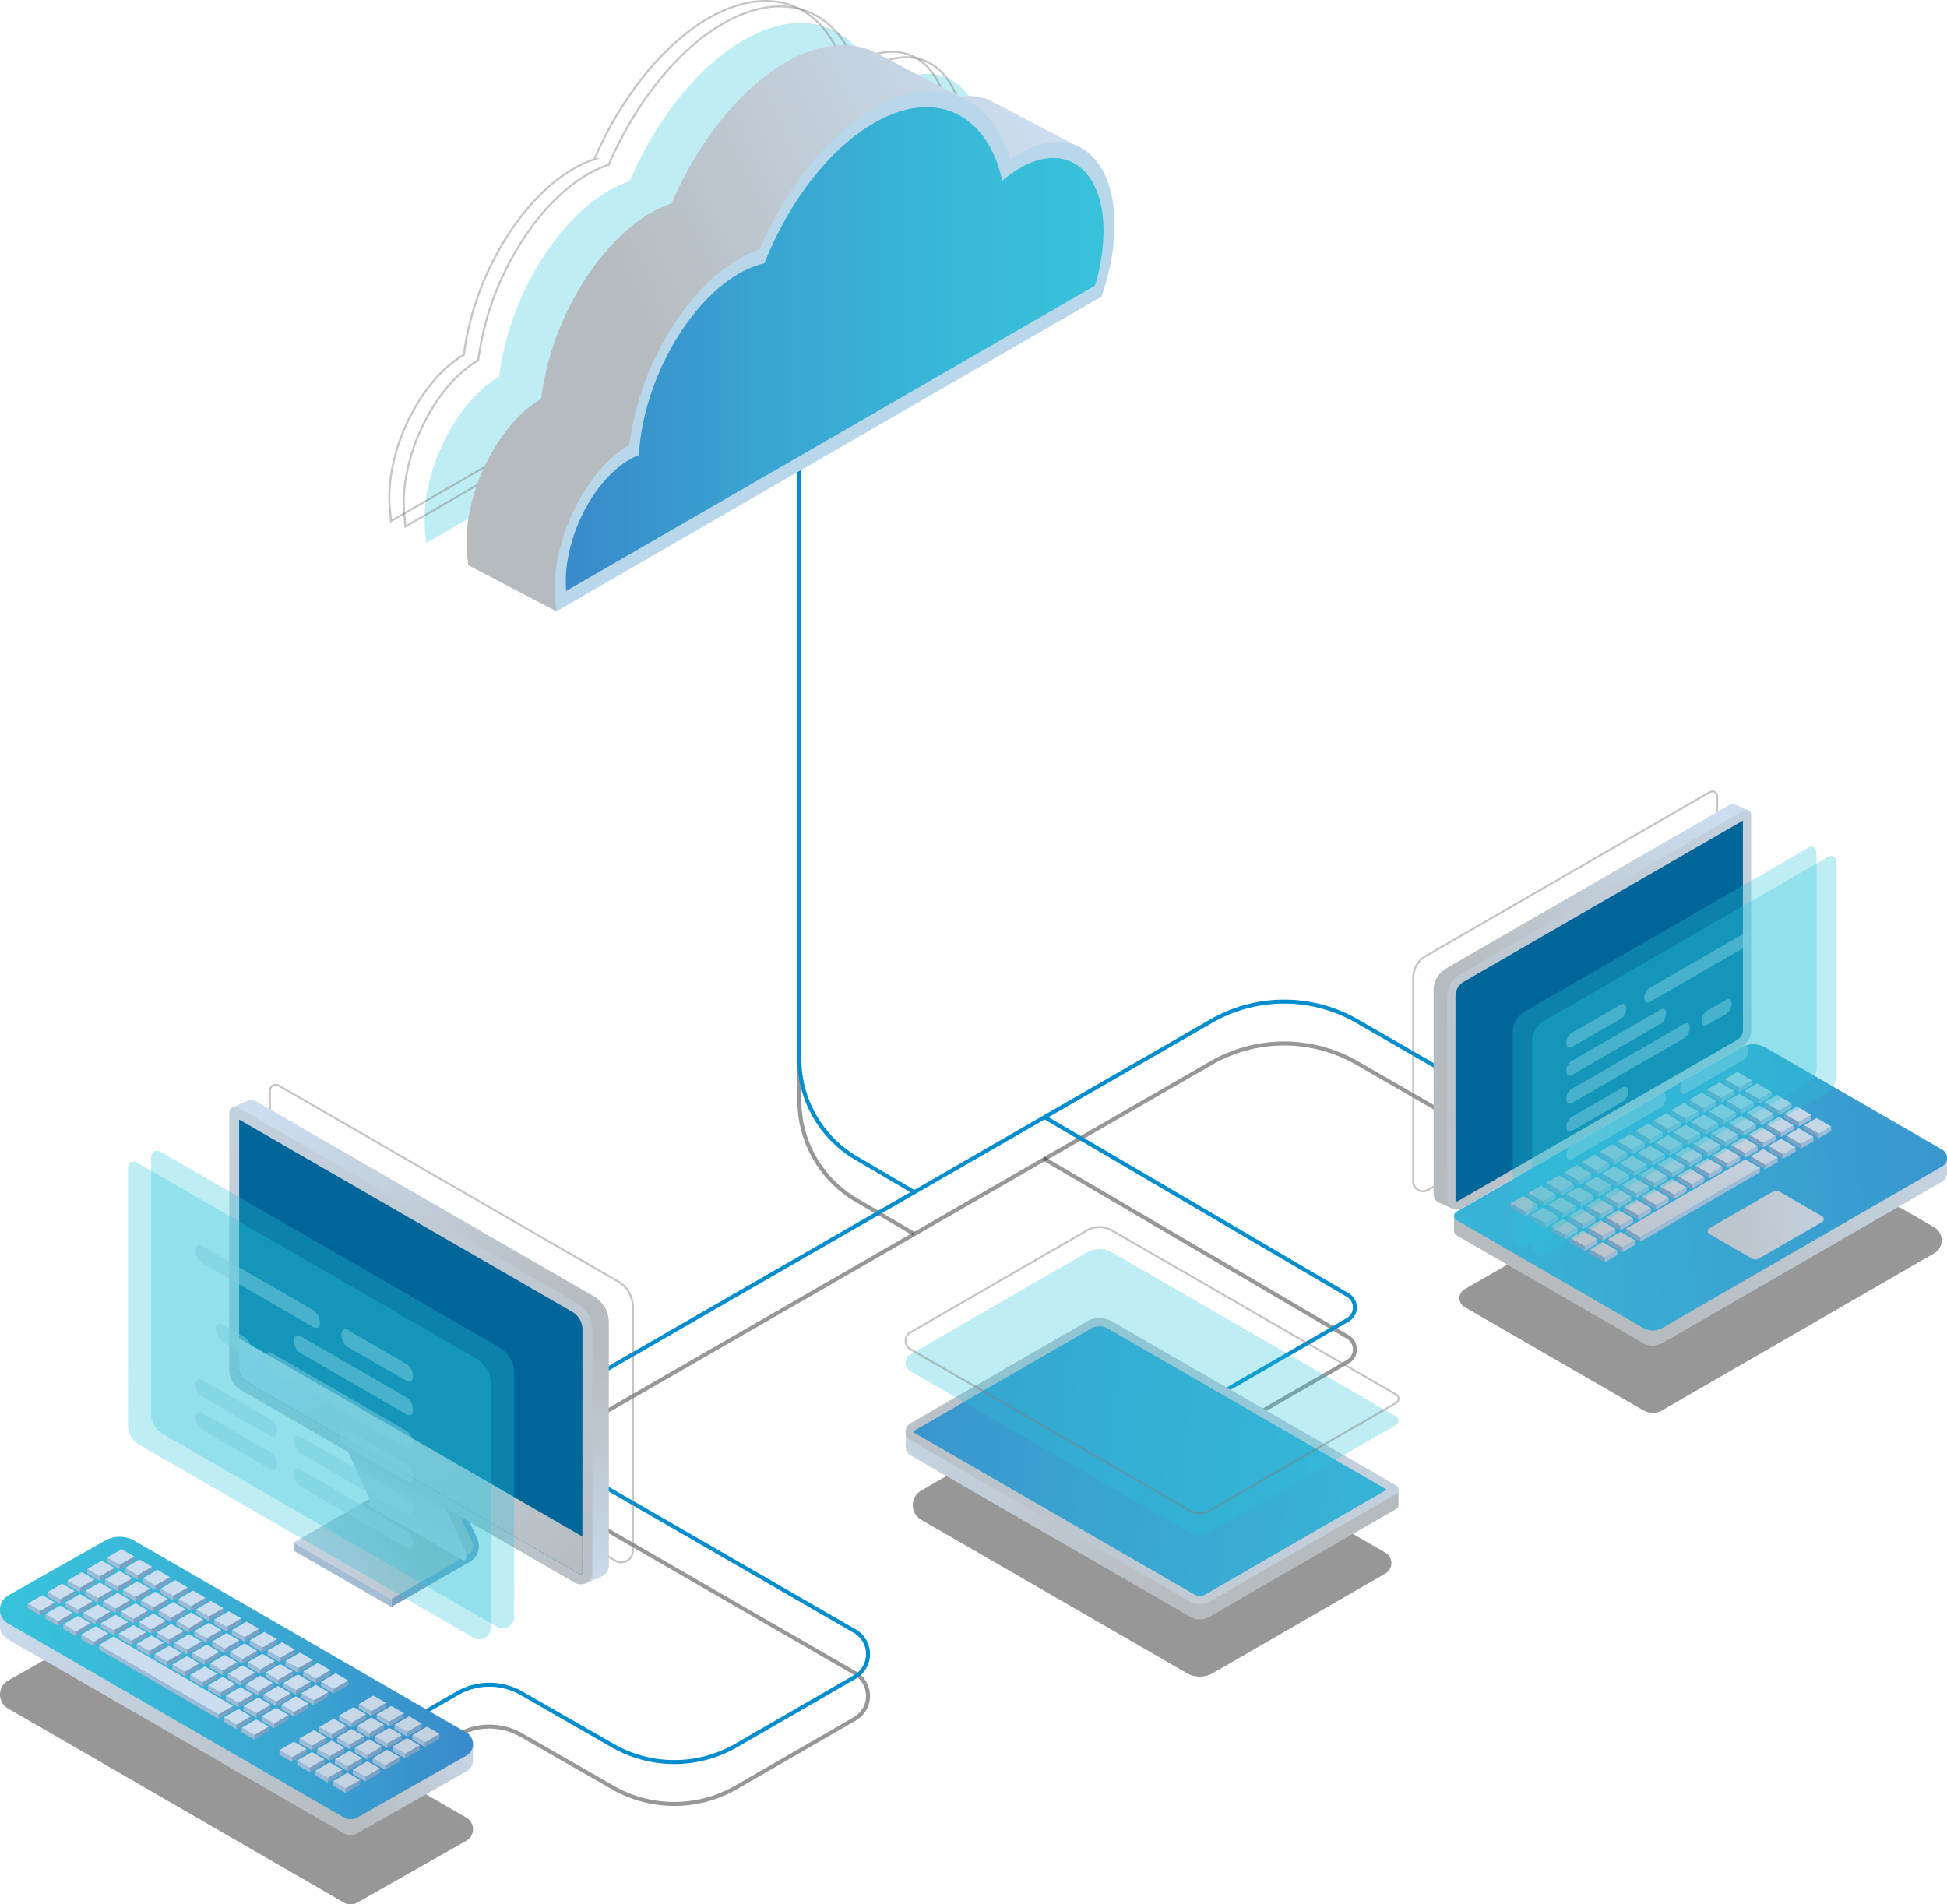 <svg xmlns="http://www.w3.org/2000/svg" xmlns:xlink="http://www.w3.org/1999/xlink" width="979.521" height="958.127" viewBox="0 0 979.521 958.127">
  <defs>
    <linearGradient id="a" x1="1014.67" y1="522.668" x2="814.65" y2="626.788" gradientUnits="userSpaceOnUse">
      <stop offset="0.001" stop-color="#cbddef"/>
      <stop offset="1" stop-color="#b6bbbf"/>
    </linearGradient>
    <linearGradient id="b" x1="544.587" y1="633.724" x2="1068.231" y2="572.835" gradientUnits="userSpaceOnUse">
      <stop offset="0.001" stop-color="#38c2da"/>
      <stop offset="0.252" stop-color="#38bad8"/>
      <stop offset="0.641" stop-color="#39a4d1"/>
      <stop offset="1" stop-color="#398aca"/>
    </linearGradient>
    <linearGradient id="c" x1="-157.279" y1="782.386" x2="52.305" y2="777.052" gradientTransform="matrix(-0.866, 0.5, 1, 0.577, -10.71, 152.045)" xlink:href="#a"/>
    <linearGradient id="d" x1="-157.243" y1="782.672" x2="52.341" y2="777.338" gradientTransform="matrix(-0.866, 0.5, 1, 0.577, -10.71, 152.045)" xlink:href="#a"/>
    <linearGradient id="e" x1="-157.207" y1="782.957" x2="52.377" y2="777.623" gradientTransform="matrix(-0.866, 0.5, 1, 0.577, -10.71, 152.045)" xlink:href="#a"/>
    <linearGradient id="f" x1="-157.171" y1="783.243" x2="52.413" y2="777.909" gradientTransform="matrix(-0.866, 0.5, 1, 0.577, -10.71, 152.045)" xlink:href="#a"/>
    <linearGradient id="g" x1="-157.135" y1="783.528" x2="52.449" y2="778.194" gradientTransform="matrix(-0.866, 0.5, 1, 0.577, -10.71, 152.045)" xlink:href="#a"/>
    <linearGradient id="h" x1="-157.099" y1="783.814" x2="52.486" y2="778.48" gradientTransform="matrix(-0.866, 0.5, 1, 0.577, -10.71, 152.045)" xlink:href="#a"/>
    <linearGradient id="i" x1="-157.062" y1="784.1" x2="52.522" y2="778.765" gradientTransform="matrix(-0.866, 0.5, 1, 0.577, -10.71, 152.045)" xlink:href="#a"/>
    <linearGradient id="j" x1="-157.026" y1="784.385" x2="52.558" y2="779.051" gradientTransform="matrix(-0.866, 0.5, 1, 0.577, -10.71, 152.045)" xlink:href="#a"/>
    <linearGradient id="k" x1="-156.99" y1="784.671" x2="52.594" y2="779.337" gradientTransform="matrix(-0.866, 0.5, 1, 0.577, -10.71, 152.045)" xlink:href="#a"/>
    <linearGradient id="l" x1="-156.954" y1="784.956" x2="52.63" y2="779.622" gradientTransform="matrix(-0.866, 0.5, 1, 0.577, -10.71, 152.045)" xlink:href="#a"/>
    <linearGradient id="m" x1="-156.918" y1="785.242" x2="52.666" y2="779.908" gradientTransform="matrix(-0.866, 0.5, 1, 0.577, -10.71, 152.045)" xlink:href="#a"/>
    <linearGradient id="n" x1="-156.882" y1="785.527" x2="52.702" y2="780.193" gradientTransform="matrix(-0.866, 0.5, 1, 0.577, -10.71, 152.045)" xlink:href="#a"/>
    <linearGradient id="o" x1="-156.846" y1="785.813" x2="52.738" y2="780.479" gradientTransform="matrix(-0.866, 0.5, 1, 0.577, -10.71, 152.045)" xlink:href="#a"/>
    <linearGradient id="p" x1="-156.997" y1="792.393" x2="52.588" y2="787.059" gradientTransform="matrix(-0.866, 0.5, 1, 0.577, -10.71, 152.045)" xlink:href="#a"/>
    <linearGradient id="q" x1="-156.96" y1="792.679" x2="52.624" y2="787.345" gradientTransform="matrix(-0.866, 0.5, 1, 0.577, -10.71, 152.045)" xlink:href="#a"/>
    <linearGradient id="r" x1="-156.924" y1="792.964" x2="52.66" y2="787.63" gradientTransform="matrix(-0.866, 0.5, 1, 0.577, -10.71, 152.045)" xlink:href="#a"/>
    <linearGradient id="s" x1="-156.888" y1="793.25" x2="52.696" y2="787.916" gradientTransform="matrix(-0.866, 0.5, 1, 0.577, -10.71, 152.045)" xlink:href="#a"/>
    <linearGradient id="t" x1="-156.852" y1="793.536" x2="52.732" y2="788.202" gradientTransform="matrix(-0.866, 0.5, 1, 0.577, -10.71, 152.045)" xlink:href="#a"/>
    <linearGradient id="u" x1="-156.816" y1="793.821" x2="52.768" y2="788.487" gradientTransform="matrix(-0.866, 0.5, 1, 0.577, -10.71, 152.045)" xlink:href="#a"/>
    <linearGradient id="v" x1="-156.78" y1="794.107" x2="52.804" y2="788.773" gradientTransform="matrix(-0.866, 0.5, 1, 0.577, -10.71, 152.045)" xlink:href="#a"/>
    <linearGradient id="w" x1="-156.744" y1="794.392" x2="52.84" y2="789.058" gradientTransform="matrix(-0.866, 0.5, 1, 0.577, -10.71, 152.045)" xlink:href="#a"/>
    <linearGradient id="x" x1="-156.708" y1="794.678" x2="52.876" y2="789.344" gradientTransform="matrix(-0.866, 0.5, 1, 0.577, -10.71, 152.045)" xlink:href="#a"/>
    <linearGradient id="y" x1="-156.672" y1="794.963" x2="52.912" y2="789.629" gradientTransform="matrix(-0.866, 0.5, 1, 0.577, -10.71, 152.045)" xlink:href="#a"/>
    <linearGradient id="z" x1="-156.635" y1="795.249" x2="52.949" y2="789.915" gradientTransform="matrix(-0.866, 0.5, 1, 0.577, -10.71, 152.045)" xlink:href="#a"/>
    <linearGradient id="aa" x1="-156.599" y1="795.534" x2="52.985" y2="790.2" gradientTransform="matrix(-0.866, 0.5, 1, 0.577, -10.71, 152.045)" xlink:href="#a"/>
    <linearGradient id="ab" x1="-156.563" y1="795.82" x2="53.021" y2="790.486" gradientTransform="matrix(-0.866, 0.5, 1, 0.577, -10.71, 152.045)" xlink:href="#a"/>
    <linearGradient id="ac" x1="-156.714" y1="802.4" x2="52.87" y2="797.066" gradientTransform="matrix(-0.866, 0.5, 1, 0.577, -10.71, 152.045)" xlink:href="#a"/>
    <linearGradient id="ad" x1="-156.678" y1="802.686" x2="52.906" y2="797.352" gradientTransform="matrix(-0.866, 0.5, 1, 0.577, -10.71, 152.045)" xlink:href="#a"/>
    <linearGradient id="ae" x1="-156.642" y1="802.972" x2="52.942" y2="797.638" gradientTransform="matrix(-0.866, 0.5, 1, 0.577, -10.71, 152.045)" xlink:href="#a"/>
    <linearGradient id="af" x1="-156.606" y1="803.257" x2="52.978" y2="797.923" gradientTransform="matrix(-0.866, 0.5, 1, 0.577, -10.71, 152.045)" xlink:href="#a"/>
    <linearGradient id="ag" x1="-156.57" y1="803.543" x2="53.014" y2="798.209" gradientTransform="matrix(-0.866, 0.5, 1, 0.577, -10.71, 152.045)" xlink:href="#a"/>
    <linearGradient id="ah" x1="-156.534" y1="803.828" x2="53.051" y2="798.494" gradientTransform="matrix(-0.866, 0.5, 1, 0.577, -10.71, 152.045)" xlink:href="#a"/>
    <linearGradient id="ai" x1="-156.497" y1="804.114" x2="53.087" y2="798.78" gradientTransform="matrix(-0.866, 0.5, 1, 0.577, -10.71, 152.045)" xlink:href="#a"/>
    <linearGradient id="aj" x1="-156.461" y1="804.399" x2="53.123" y2="799.065" gradientTransform="matrix(-0.866, 0.5, 1, 0.577, -10.71, 152.045)" xlink:href="#a"/>
    <linearGradient id="ak" x1="-156.425" y1="804.685" x2="53.159" y2="799.351" gradientTransform="matrix(-0.866, 0.5, 1, 0.577, -10.71, 152.045)" xlink:href="#a"/>
    <linearGradient id="al" x1="-156.389" y1="804.97" x2="53.195" y2="799.636" gradientTransform="matrix(-0.866, 0.5, 1, 0.577, -10.71, 152.045)" xlink:href="#a"/>
    <linearGradient id="am" x1="-156.353" y1="805.256" x2="53.231" y2="799.922" gradientTransform="matrix(-0.866, 0.5, 1, 0.577, -10.71, 152.045)" xlink:href="#a"/>
    <linearGradient id="an" x1="-156.317" y1="805.542" x2="53.267" y2="800.208" gradientTransform="matrix(-0.866, 0.5, 1, 0.577, -10.71, 152.045)" xlink:href="#a"/>
    <linearGradient id="ao" x1="-156.281" y1="805.827" x2="53.303" y2="800.493" gradientTransform="matrix(-0.866, 0.5, 1, 0.577, -10.71, 152.045)" xlink:href="#a"/>
    <linearGradient id="ap" x1="-156.432" y1="812.408" x2="53.153" y2="807.074" gradientTransform="matrix(-0.866, 0.5, 1, 0.577, -10.71, 152.045)" xlink:href="#a"/>
    <linearGradient id="aq" x1="-156.395" y1="812.693" x2="53.189" y2="807.359" gradientTransform="matrix(-0.866, 0.5, 1, 0.577, -10.71, 152.045)" xlink:href="#a"/>
    <linearGradient id="ar" x1="-156.359" y1="812.979" x2="53.225" y2="807.645" gradientTransform="matrix(-0.866, 0.5, 1, 0.577, -10.71, 152.045)" xlink:href="#a"/>
    <linearGradient id="as" x1="-156.323" y1="813.264" x2="53.261" y2="807.93" gradientTransform="matrix(-0.866, 0.5, 1, 0.577, -10.71, 152.045)" xlink:href="#a"/>
    <linearGradient id="at" x1="-156.287" y1="813.55" x2="53.297" y2="808.216" gradientTransform="matrix(-0.866, 0.5, 1, 0.577, -10.71, 152.045)" xlink:href="#a"/>
    <linearGradient id="au" x1="-156.251" y1="813.835" x2="53.333" y2="808.501" gradientTransform="matrix(-0.866, 0.5, 1, 0.577, -10.71, 152.045)" xlink:href="#a"/>
    <linearGradient id="av" x1="-156.215" y1="814.121" x2="53.369" y2="808.787" gradientTransform="matrix(-0.866, 0.5, 1, 0.577, -10.71, 152.045)" xlink:href="#a"/>
    <linearGradient id="aw" x1="-156.179" y1="814.407" x2="53.405" y2="809.072" gradientTransform="matrix(-0.866, 0.5, 1, 0.577, -10.71, 152.045)" xlink:href="#a"/>
    <linearGradient id="ax" x1="-156.143" y1="814.692" x2="53.441" y2="809.358" gradientTransform="matrix(-0.866, 0.5, 1, 0.577, -10.71, 152.045)" xlink:href="#a"/>
    <linearGradient id="ay" x1="-156.107" y1="814.978" x2="53.477" y2="809.644" gradientTransform="matrix(-0.866, 0.5, 1, 0.577, -10.71, 152.045)" xlink:href="#a"/>
    <linearGradient id="az" x1="-156.071" y1="815.263" x2="53.514" y2="809.929" gradientTransform="matrix(-0.866, 0.5, 1, 0.577, -10.71, 152.045)" xlink:href="#a"/>
    <linearGradient id="ba" x1="-156.034" y1="815.549" x2="53.55" y2="810.215" gradientTransform="matrix(-0.866, 0.5, 1, 0.577, -10.71, 152.045)" xlink:href="#a"/>
    <linearGradient id="bb" x1="-155.998" y1="815.834" x2="53.586" y2="810.5" gradientTransform="matrix(-0.866, 0.5, 1, 0.577, -10.71, 152.045)" xlink:href="#a"/>
    <linearGradient id="bc" x1="-156.149" y1="822.415" x2="53.435" y2="817.081" gradientTransform="matrix(-0.866, 0.5, 1, 0.577, -10.71, 152.045)" xlink:href="#a"/>
    <linearGradient id="bd" x1="-156.113" y1="822.7" x2="53.471" y2="817.366" gradientTransform="matrix(-0.866, 0.5, 1, 0.577, -10.71, 152.045)" xlink:href="#a"/>
    <linearGradient id="be" x1="-156.077" y1="822.986" x2="53.507" y2="817.652" gradientTransform="matrix(-0.866, 0.5, 1, 0.577, -10.71, 152.045)" xlink:href="#a"/>
    <linearGradient id="bf" x1="-156.041" y1="823.271" x2="53.543" y2="817.937" gradientTransform="matrix(-0.866, 0.5, 1, 0.577, -10.71, 152.045)" xlink:href="#a"/>
    <linearGradient id="bg" x1="-156.167" y1="824.421" x2="53.938" y2="819.073" gradientTransform="matrix(-0.866, 0.5, 1, 0.577, -10.71, 152.045)" xlink:href="#a"/>
    <linearGradient id="bh" x1="-155.752" y1="825.556" x2="53.832" y2="820.222" gradientTransform="matrix(-0.866, 0.5, 1, 0.577, -10.71, 152.045)" xlink:href="#a"/>
    <linearGradient id="bi" x1="-155.716" y1="825.841" x2="53.868" y2="820.507" gradientTransform="matrix(-0.866, 0.5, 1, 0.577, -10.71, 152.045)" xlink:href="#a"/>
    <linearGradient id="bj" x1="973.916" y1="603.784" x2="828.189" y2="625.298" xlink:href="#a"/>
    <linearGradient id="bk" x1="891.996" y1="451.804" x2="754.996" y2="532.583" xlink:href="#a"/>
    <linearGradient id="bl" x1="-1990.409" y1="1979.068" x2="-1466.765" y2="1918.18" gradientTransform="matrix(-0.5, 0.866, 0.866, 0.5, -1716.877, 991.076)" xlink:href="#a"/>
    <linearGradient id="bm" x1="-1717.81" y1="1965.166" x2="-1559.636" y2="1965.166" gradientTransform="matrix(-0.5, 0.866, 0.866, 0.5, -1716.877, 991.076)" xlink:href="#a"/>
    <linearGradient id="bn" x1="-2748.503" y1="660.377" x2="-2948.523" y2="764.497" gradientTransform="matrix(-1, 0, 0, 1, -2328.047, 0)" xlink:href="#a"/>
    <linearGradient id="bo" x1="-3218.586" y1="771.432" x2="-2694.942" y2="710.543" gradientTransform="matrix(-1, 0, 0, 1, -2328.047, 0)" xlink:href="#a"/>
    <linearGradient id="bp" x1="-3205.284" y1="769.886" x2="-2702.626" y2="711.437" gradientTransform="matrix(-1, 0, 0, 1, -2328.047, 0)" xlink:href="#b"/>
    <linearGradient id="bq" x1="-3372.482" y1="77.55" x2="-3164.276" y2="175.463" gradientTransform="matrix(-1, 0, 0, 1, -2839.763, 0)" xlink:href="#a"/>
    <linearGradient id="br" x1="-3781.783" y1="1319.864" x2="-3469.401" y2="1319.864" gradientTransform="matrix(-0.866, 0.5, 0, 1.155, -2719.944, 435.08)" xlink:href="#b"/>
    <linearGradient id="bs" x1="136.08" y1="791.13" x2="199.608" y2="752.505" xlink:href="#a"/>
    <linearGradient id="bt" x1="185.63" y1="787.57" x2="221.65" y2="713.624" xlink:href="#a"/>
    <linearGradient id="bu" x1="208.422" y1="796.579" x2="133.728" y2="840.468" xlink:href="#a"/>
    <linearGradient id="bv" x1="-0.806" y1="787.788" x2="187.042" y2="894.801" xlink:href="#a"/>
    <linearGradient id="bw" x1="0" y1="844.261" x2="237.969" y2="844.261" xlink:href="#b"/>
    <linearGradient id="bx" x1="-832.448" y1="609.812" x2="-996.08" y2="706.295" gradientTransform="matrix(-1, 0, 0, 1, -730.233, 0)" xlink:href="#a"/>
    <linearGradient id="by" x1="-1025.65" y1="813.122" x2="-1025.893" y2="677.125" gradientTransform="matrix(-1, 0, 0, 1, -730.233, 0)" xlink:href="#a"/>
    <linearGradient id="bz" x1="-1033.911" y1="562.591" x2="-408.471" y2="489.865" gradientTransform="matrix(0.5, 0.866, -0.866, 0.5, 986.644, 991.076)" xlink:href="#a"/>
    <linearGradient id="ca" x1="-708.319" y1="545.986" x2="-519.396" y2="545.986" gradientTransform="matrix(0.5, 0.866, -0.866, 0.5, 986.644, 991.076)" xlink:href="#a"/>
    <linearGradient id="cb" x1="1761.616" y1="-335.924" x2="1971.2" y2="-341.258" gradientTransform="matrix(0.866, 0.5, -1, 0.577, -1707.539, 152.045)" xlink:href="#a"/>
    <linearGradient id="cc" x1="1761.652" y1="-335.639" x2="1971.236" y2="-340.973" gradientTransform="matrix(0.866, 0.5, -1, 0.577, -1707.539, 152.045)" xlink:href="#a"/>
    <linearGradient id="cd" x1="1761.688" y1="-335.353" x2="1971.272" y2="-340.687" gradientTransform="matrix(0.866, 0.5, -1, 0.577, -1707.539, 152.045)" xlink:href="#a"/>
    <linearGradient id="ce" x1="1761.724" y1="-335.067" x2="1971.308" y2="-340.402" gradientTransform="matrix(0.866, 0.5, -1, 0.577, -1707.539, 152.045)" xlink:href="#a"/>
    <linearGradient id="cf" x1="1761.898" y1="-325.917" x2="1971.482" y2="-331.251" gradientTransform="matrix(0.866, 0.5, -1, 0.577, -1707.539, 152.045)" xlink:href="#a"/>
    <linearGradient id="cg" x1="1761.934" y1="-325.631" x2="1971.518" y2="-330.966" gradientTransform="matrix(0.866, 0.5, -1, 0.577, -1707.539, 152.045)" xlink:href="#a"/>
    <linearGradient id="ch" x1="1761.97" y1="-325.346" x2="1971.554" y2="-330.68" gradientTransform="matrix(0.866, 0.5, -1, 0.577, -1707.539, 152.045)" xlink:href="#a"/>
    <linearGradient id="ci" x1="1762.006" y1="-325.06" x2="1971.591" y2="-330.394" gradientTransform="matrix(0.866, 0.5, -1, 0.577, -1707.539, 152.045)" xlink:href="#a"/>
    <linearGradient id="cj" x1="1762.181" y1="-315.91" x2="1971.765" y2="-321.244" gradientTransform="matrix(0.866, 0.5, -1, 0.577, -1707.539, 152.045)" xlink:href="#a"/>
    <linearGradient id="ck" x1="1762.217" y1="-315.624" x2="1971.801" y2="-320.958" gradientTransform="matrix(0.866, 0.5, -1, 0.577, -1707.539, 152.045)" xlink:href="#a"/>
    <linearGradient id="cl" x1="1762.253" y1="-315.339" x2="1971.837" y2="-320.673" gradientTransform="matrix(0.866, 0.5, -1, 0.577, -1707.539, 152.045)" xlink:href="#a"/>
    <linearGradient id="cm" x1="1762.289" y1="-315.053" x2="1971.873" y2="-320.387" gradientTransform="matrix(0.866, 0.5, -1, 0.577, -1707.539, 152.045)" xlink:href="#a"/>
    <linearGradient id="cn" x1="1762.463" y1="-305.903" x2="1972.047" y2="-311.237" gradientTransform="matrix(0.866, 0.5, -1, 0.577, -1707.539, 152.045)" xlink:href="#a"/>
    <linearGradient id="co" x1="1762.499" y1="-305.617" x2="1972.083" y2="-310.951" gradientTransform="matrix(0.866, 0.5, -1, 0.577, -1707.539, 152.045)" xlink:href="#a"/>
    <linearGradient id="cp" x1="1762.535" y1="-305.332" x2="1972.119" y2="-310.666" gradientTransform="matrix(0.866, 0.5, -1, 0.577, -1707.539, 152.045)" xlink:href="#a"/>
    <linearGradient id="cq" x1="1762.571" y1="-305.046" x2="1972.156" y2="-310.38" gradientTransform="matrix(0.866, 0.5, -1, 0.577, -1707.539, 152.045)" xlink:href="#a"/>
    <linearGradient id="cr" x1="1762.746" y1="-295.896" x2="1972.33" y2="-301.23" gradientTransform="matrix(0.866, 0.5, -1, 0.577, -1707.539, 152.045)" xlink:href="#a"/>
    <linearGradient id="cs" x1="1762.782" y1="-295.61" x2="1972.366" y2="-300.944" gradientTransform="matrix(0.866, 0.5, -1, 0.577, -1707.539, 152.045)" xlink:href="#a"/>
    <linearGradient id="ct" x1="1762.818" y1="-295.324" x2="1972.402" y2="-300.659" gradientTransform="matrix(0.866, 0.5, -1, 0.577, -1707.539, 152.045)" xlink:href="#a"/>
    <linearGradient id="cu" x1="1762.854" y1="-295.039" x2="1972.438" y2="-300.373" gradientTransform="matrix(0.866, 0.5, -1, 0.577, -1707.539, 152.045)" xlink:href="#a"/>
    <linearGradient id="cv" x1="1169.066" y1="1366.512" x2="1157.497" y2="1407.307" gradientTransform="matrix(0.866, 0.5, -1, 0.577, -1707.539, 152.045)" xlink:href="#a"/>
    <linearGradient id="cw" x1="1178.683" y1="1369.239" x2="1167.114" y2="1410.035" gradientTransform="matrix(0.866, 0.5, -1, 0.577, -1707.539, 152.045)" xlink:href="#a"/>
    <linearGradient id="cx" x1="1188.3" y1="1371.966" x2="1176.731" y2="1412.762" gradientTransform="matrix(0.866, 0.5, -1, 0.577, -1707.539, 152.045)" xlink:href="#a"/>
    <linearGradient id="cy" x1="1197.917" y1="1374.693" x2="1186.348" y2="1415.489" gradientTransform="matrix(0.866, 0.5, -1, 0.577, -1707.539, 152.045)" xlink:href="#a"/>
    <linearGradient id="cz" x1="1207.534" y1="1377.421" x2="1195.965" y2="1418.216" gradientTransform="matrix(0.866, 0.5, -1, 0.577, -1707.539, 152.045)" xlink:href="#a"/>
    <linearGradient id="da" x1="1217.152" y1="1380.148" x2="1205.583" y2="1420.944" gradientTransform="matrix(0.866, 0.5, -1, 0.577, -1707.539, 152.045)" xlink:href="#a"/>
    <linearGradient id="db" x1="1226.769" y1="1382.875" x2="1215.2" y2="1423.671" gradientTransform="matrix(0.866, 0.5, -1, 0.577, -1707.539, 152.045)" xlink:href="#a"/>
    <linearGradient id="dc" x1="1236.386" y1="1385.603" x2="1224.817" y2="1426.398" gradientTransform="matrix(0.866, 0.5, -1, 0.577, -1707.539, 152.045)" xlink:href="#a"/>
    <linearGradient id="dd" x1="1246.003" y1="1388.33" x2="1234.434" y2="1429.125" gradientTransform="matrix(0.866, 0.5, -1, 0.577, -1707.539, 152.045)" xlink:href="#a"/>
    <linearGradient id="de" x1="1255.62" y1="1391.057" x2="1244.051" y2="1431.853" gradientTransform="matrix(0.866, 0.5, -1, 0.577, -1707.539, 152.045)" xlink:href="#a"/>
    <linearGradient id="df" x1="1265.237" y1="1393.784" x2="1253.669" y2="1434.58" gradientTransform="matrix(0.866, 0.5, -1, 0.577, -1707.539, 152.045)" xlink:href="#a"/>
    <linearGradient id="dg" x1="1274.855" y1="1396.512" x2="1263.286" y2="1437.307" gradientTransform="matrix(0.866, 0.5, -1, 0.577, -1707.539, 152.045)" xlink:href="#a"/>
    <linearGradient id="dh" x1="1284.472" y1="1399.239" x2="1272.903" y2="1440.034" gradientTransform="matrix(0.866, 0.5, -1, 0.577, -1707.539, 152.045)" xlink:href="#a"/>
    <linearGradient id="di" x1="1171.72" y1="1367.265" x2="1160.151" y2="1408.06" gradientTransform="matrix(0.866, 0.5, -1, 0.577, -1707.539, 152.045)" xlink:href="#a"/>
    <linearGradient id="dj" x1="1181.338" y1="1369.992" x2="1169.769" y2="1410.787" gradientTransform="matrix(0.866, 0.5, -1, 0.577, -1707.539, 152.045)" xlink:href="#a"/>
    <linearGradient id="dk" x1="1190.955" y1="1372.719" x2="1179.386" y2="1413.515" gradientTransform="matrix(0.866, 0.5, -1, 0.577, -1707.539, 152.045)" xlink:href="#a"/>
    <linearGradient id="dl" x1="1200.572" y1="1375.446" x2="1189.003" y2="1416.242" gradientTransform="matrix(0.866, 0.5, -1, 0.577, -1707.539, 152.045)" xlink:href="#a"/>
    <linearGradient id="dm" x1="1210.189" y1="1378.174" x2="1198.62" y2="1418.969" gradientTransform="matrix(0.866, 0.5, -1, 0.577, -1707.539, 152.045)" xlink:href="#a"/>
    <linearGradient id="dn" x1="1219.806" y1="1380.901" x2="1208.237" y2="1421.696" gradientTransform="matrix(0.866, 0.5, -1, 0.577, -1707.539, 152.045)" xlink:href="#a"/>
    <linearGradient id="do" x1="1229.423" y1="1383.628" x2="1217.855" y2="1424.424" gradientTransform="matrix(0.866, 0.5, -1, 0.577, -1707.539, 152.045)" xlink:href="#a"/>
    <linearGradient id="dp" x1="1239.041" y1="1386.355" x2="1227.472" y2="1427.151" gradientTransform="matrix(0.866, 0.5, -1, 0.577, -1707.539, 152.045)" xlink:href="#a"/>
    <linearGradient id="dq" x1="1248.658" y1="1389.083" x2="1237.089" y2="1429.878" gradientTransform="matrix(0.866, 0.5, -1, 0.577, -1707.539, 152.045)" xlink:href="#a"/>
    <linearGradient id="dr" x1="1258.275" y1="1391.81" x2="1246.706" y2="1432.605" gradientTransform="matrix(0.866, 0.5, -1, 0.577, -1707.539, 152.045)" xlink:href="#a"/>
    <linearGradient id="ds" x1="1267.892" y1="1394.537" x2="1256.323" y2="1435.333" gradientTransform="matrix(0.866, 0.5, -1, 0.577, -1707.539, 152.045)" xlink:href="#a"/>
    <linearGradient id="dt" x1="1277.509" y1="1397.264" x2="1265.94" y2="1438.06" gradientTransform="matrix(0.866, 0.5, -1, 0.577, -1707.539, 152.045)" xlink:href="#a"/>
    <linearGradient id="du" x1="1287.127" y1="1399.992" x2="1275.558" y2="1440.787" gradientTransform="matrix(0.866, 0.5, -1, 0.577, -1707.539, 152.045)" xlink:href="#a"/>
    <linearGradient id="dv" x1="1174.375" y1="1368.017" x2="1162.806" y2="1408.813" gradientTransform="matrix(0.866, 0.5, -1, 0.577, -1707.539, 152.045)" xlink:href="#a"/>
    <linearGradient id="dw" x1="1183.992" y1="1370.745" x2="1172.423" y2="1411.54" gradientTransform="matrix(0.866, 0.5, -1, 0.577, -1707.539, 152.045)" xlink:href="#a"/>
    <linearGradient id="dx" x1="1193.609" y1="1373.472" x2="1182.041" y2="1414.267" gradientTransform="matrix(0.866, 0.5, -1, 0.577, -1707.539, 152.045)" xlink:href="#a"/>
    <linearGradient id="dy" x1="1203.227" y1="1376.199" x2="1191.658" y2="1416.995" gradientTransform="matrix(0.866, 0.5, -1, 0.577, -1707.539, 152.045)" xlink:href="#a"/>
    <linearGradient id="dz" x1="1212.844" y1="1378.926" x2="1201.275" y2="1419.722" gradientTransform="matrix(0.866, 0.5, -1, 0.577, -1707.539, 152.045)" xlink:href="#a"/>
    <linearGradient id="ea" x1="1222.461" y1="1381.654" x2="1210.892" y2="1422.449" gradientTransform="matrix(0.866, 0.5, -1, 0.577, -1707.539, 152.045)" xlink:href="#a"/>
    <linearGradient id="eb" x1="1232.078" y1="1384.381" x2="1220.509" y2="1425.176" gradientTransform="matrix(0.866, 0.5, -1, 0.577, -1707.539, 152.045)" xlink:href="#a"/>
    <linearGradient id="ec" x1="1241.695" y1="1387.108" x2="1230.126" y2="1427.904" gradientTransform="matrix(0.866, 0.5, -1, 0.577, -1707.539, 152.045)" xlink:href="#a"/>
    <linearGradient id="ed" x1="1251.313" y1="1389.835" x2="1239.744" y2="1430.631" gradientTransform="matrix(0.866, 0.5, -1, 0.577, -1707.539, 152.045)" xlink:href="#a"/>
    <linearGradient id="ee" x1="1260.93" y1="1392.563" x2="1249.361" y2="1433.358" gradientTransform="matrix(0.866, 0.5, -1, 0.577, -1707.539, 152.045)" xlink:href="#a"/>
    <linearGradient id="ef" x1="1270.547" y1="1395.29" x2="1258.978" y2="1436.086" gradientTransform="matrix(0.866, 0.5, -1, 0.577, -1707.539, 152.045)" xlink:href="#a"/>
    <linearGradient id="eg" x1="1280.164" y1="1398.017" x2="1268.595" y2="1438.813" gradientTransform="matrix(0.866, 0.5, -1, 0.577, -1707.539, 152.045)" xlink:href="#a"/>
    <linearGradient id="eh" x1="1289.781" y1="1400.744" x2="1278.212" y2="1441.54" gradientTransform="matrix(0.866, 0.5, -1, 0.577, -1707.539, 152.045)" xlink:href="#a"/>
    <linearGradient id="ei" x1="1177.03" y1="1368.77" x2="1165.461" y2="1409.566" gradientTransform="matrix(0.866, 0.5, -1, 0.577, -1707.539, 152.045)" xlink:href="#a"/>
    <linearGradient id="ej" x1="1186.647" y1="1371.497" x2="1175.078" y2="1412.293" gradientTransform="matrix(0.866, 0.5, -1, 0.577, -1707.539, 152.045)" xlink:href="#a"/>
    <linearGradient id="ek" x1="1196.264" y1="1374.225" x2="1184.695" y2="1415.02" gradientTransform="matrix(0.866, 0.5, -1, 0.577, -1707.539, 152.045)" xlink:href="#a"/>
    <linearGradient id="el" x1="1205.881" y1="1376.952" x2="1194.312" y2="1417.748" gradientTransform="matrix(0.866, 0.5, -1, 0.577, -1707.539, 152.045)" xlink:href="#a"/>
    <linearGradient id="em" x1="1215.499" y1="1379.679" x2="1203.93" y2="1420.475" gradientTransform="matrix(0.866, 0.5, -1, 0.577, -1707.539, 152.045)" xlink:href="#a"/>
    <linearGradient id="en" x1="1225.116" y1="1382.406" x2="1213.547" y2="1423.202" gradientTransform="matrix(0.866, 0.5, -1, 0.577, -1707.539, 152.045)" xlink:href="#a"/>
    <linearGradient id="eo" x1="1234.733" y1="1385.134" x2="1223.164" y2="1425.929" gradientTransform="matrix(0.866, 0.5, -1, 0.577, -1707.539, 152.045)" xlink:href="#a"/>
    <linearGradient id="ep" x1="1244.35" y1="1387.861" x2="1232.781" y2="1428.657" gradientTransform="matrix(0.866, 0.5, -1, 0.577, -1707.539, 152.045)" xlink:href="#a"/>
    <linearGradient id="eq" x1="1253.967" y1="1390.588" x2="1242.398" y2="1431.384" gradientTransform="matrix(0.866, 0.5, -1, 0.577, -1707.539, 152.045)" xlink:href="#a"/>
    <linearGradient id="er" x1="1263.584" y1="1393.316" x2="1252.016" y2="1434.111" gradientTransform="matrix(0.866, 0.5, -1, 0.577, -1707.539, 152.045)" xlink:href="#a"/>
    <linearGradient id="es" x1="1273.202" y1="1396.043" x2="1261.633" y2="1436.838" gradientTransform="matrix(0.866, 0.5, -1, 0.577, -1707.539, 152.045)" xlink:href="#a"/>
    <linearGradient id="et" x1="1282.819" y1="1398.77" x2="1271.25" y2="1439.566" gradientTransform="matrix(0.866, 0.5, -1, 0.577, -1707.539, 152.045)" xlink:href="#a"/>
    <linearGradient id="eu" x1="1292.436" y1="1401.497" x2="1280.867" y2="1442.293" gradientTransform="matrix(0.866, 0.5, -1, 0.577, -1707.539, 152.045)" xlink:href="#a"/>
    <linearGradient id="ev" x1="1179.685" y1="1369.523" x2="1168.116" y2="1410.319" gradientTransform="matrix(0.866, 0.5, -1, 0.577, -1707.539, 152.045)" xlink:href="#a"/>
    <linearGradient id="ew" x1="1189.302" y1="1372.25" x2="1177.733" y2="1413.046" gradientTransform="matrix(0.866, 0.5, -1, 0.577, -1707.539, 152.045)" xlink:href="#a"/>
    <linearGradient id="ex" x1="1198.919" y1="1374.978" x2="1187.35" y2="1415.773" gradientTransform="matrix(0.866, 0.5, -1, 0.577, -1707.539, 152.045)" xlink:href="#a"/>
    <linearGradient id="ey" x1="1208.536" y1="1377.705" x2="1196.967" y2="1418.5" gradientTransform="matrix(0.866, 0.5, -1, 0.577, -1707.539, 152.045)" xlink:href="#a"/>
    <linearGradient id="ez" x1="1247.005" y1="1388.614" x2="1235.436" y2="1429.409" gradientTransform="matrix(0.866, 0.5, -1, 0.577, -1707.539, 152.045)" xlink:href="#a"/>
    <linearGradient id="fa" x1="1285.473" y1="1399.523" x2="1273.905" y2="1440.318" gradientTransform="matrix(0.866, 0.5, -1, 0.577, -1707.539, 152.045)" xlink:href="#a"/>
    <linearGradient id="fb" x1="1295.091" y1="1402.25" x2="1283.522" y2="1443.046" gradientTransform="matrix(0.866, 0.5, -1, 0.577, -1707.539, 152.045)" xlink:href="#a"/>
  </defs>
  <title>Connectivity2</title>
  <g>
    <g>
      <path d="M402.165,433.937V553.853a57.872,57.872,0,0,0,28.587,49.915l28.894,16.952" fill="none" stroke="#191919" stroke-miterlimit="10" stroke-width="2" opacity="0.45"/>
      <path d="M208.5,885.469,230,873.056a32.417,32.417,0,0,1,32.329-.049l46.033,26.39a62.119,62.119,0,0,0,61.955-.1l59.713-34.475a13.316,13.316,0,0,0,0-23.065L252.893,739.492" fill="none" stroke="#191919" stroke-miterlimit="10" stroke-width="2" opacity="0.45"/>
      <path d="M596.157,732.407l81.862-47.263a7.218,7.218,0,0,0,0-12.5L525,582.868" fill="none" stroke="#191919" stroke-miterlimit="10" stroke-width="2" opacity="0.45"/>
      <path d="M284.969,721.745l324.36-186.886a73.421,73.421,0,0,1,73.425,0L820.58,614.432" fill="none" stroke="#191919" stroke-miterlimit="10" stroke-width="2" opacity="0.45"/>
      <path d="M402.165,234.557V532.781A57.87,57.87,0,0,0,430.752,582.7l28.894,16.952" fill="none" stroke="#008dce" stroke-miterlimit="10" stroke-width="2"/>
      <path d="M208.5,864.4,230,851.985a32.414,32.414,0,0,1,32.329-.05l46.033,26.39a62.121,62.121,0,0,0,61.955-.094l59.713-34.476a13.316,13.316,0,0,0,0-23.065L252.893,718.42" fill="none" stroke="#008dce" stroke-miterlimit="10" stroke-width="2"/>
      <path d="M596.157,711.336l81.862-47.264a7.218,7.218,0,0,0,0-12.5L525,561.8" fill="none" stroke="#008dce" stroke-miterlimit="10" stroke-width="2"/>
      <path d="M284.969,700.673l324.36-186.886a73.426,73.426,0,0,1,73.425,0L820.58,593.361" fill="none" stroke="#008dce" stroke-miterlimit="10" stroke-width="2"/>
      <path d="M826.662,709.525l-89.878-51.912a5.14,5.14,0,0,1,0-8.9L875.66,568.53a12.663,12.663,0,0,1,12.664,0l84.715,48.93a7.586,7.586,0,0,1,0,13.139l-136.7,78.926A9.673,9.673,0,0,1,826.662,709.525Z" fill="#191919" opacity="0.45"/>
      <path d="M970.824,582.42l-82.5-47.65a12.66,12.66,0,0,0-12.664,0L741.385,612.293v-1.059h-9.846v8.049a2.418,2.418,0,0,0,1.21,2.238l93.913,54.243a9.674,9.674,0,0,0,9.672,0l140.74-81.256a4.81,4.81,0,0,0,2.4-3.875h.045V582.42Z" fill="url(#a)"/>
      <path d="M826.662,668.134l-93.913-54.243a2.449,2.449,0,0,1,0-4.242l142.911-82.51a12.663,12.663,0,0,1,12.664,0l88.75,51.261a4.9,4.9,0,0,1,0,8.478l-140.74,81.256A9.671,9.671,0,0,1,826.662,668.134Z" fill="url(#b)"/>
      <g>
        <g>
          <polygon points="874.985 547.263 881.335 543.578 874.002 539.323 867.651 543.008 874.985 547.263" fill="url(#c)"/>
          <polygon points="866.014 552.468 872.365 548.783 865.031 544.528 858.68 548.213 866.014 552.468" fill="url(#d)"/>
          <polygon points="857.043 557.673 863.394 553.988 856.06 549.733 849.709 553.418 857.043 557.673" fill="url(#e)"/>
          <polygon points="848.072 562.878 854.423 559.193 847.089 554.938 840.738 558.623 848.072 562.878" fill="url(#f)"/>
          <polygon points="839.101 568.083 845.452 564.398 838.119 560.143 831.768 563.828 839.101 568.083" fill="url(#g)"/>
          <polygon points="830.13 573.288 836.481 569.603 829.148 565.348 822.797 569.033 830.13 573.288" fill="url(#h)"/>
          <polygon points="821.159 578.493 827.51 574.808 820.177 570.553 813.826 574.238 821.159 578.493" fill="url(#i)"/>
          <polygon points="812.188 583.698 818.539 580.013 811.206 575.758 804.855 579.443 812.188 583.698" fill="url(#j)"/>
          <polygon points="803.218 588.903 809.569 585.218 802.235 580.963 795.884 584.648 803.218 588.903" fill="url(#k)"/>
          <polygon points="794.247 594.108 800.598 590.423 793.264 586.168 786.913 589.853 794.247 594.108" fill="url(#l)"/>
          <polygon points="785.276 599.313 791.627 595.628 784.293 591.373 777.942 595.058 785.276 599.313" fill="url(#m)"/>
          <polygon points="776.305 604.518 782.656 600.833 775.322 596.578 768.972 600.263 776.305 604.518" fill="url(#n)"/>
          <polygon points="767.334 609.723 773.685 606.038 766.352 601.783 760.001 605.468 767.334 609.723" fill="url(#o)"/>
          <polygon points="884.973 553.059 891.324 549.374 883.991 545.119 877.64 548.804 884.973 553.059" fill="url(#p)"/>
          <polygon points="876.003 558.264 882.354 554.579 875.02 550.324 868.669 554.009 876.003 558.264" fill="url(#q)"/>
          <polygon points="867.032 563.469 873.383 559.784 866.049 555.529 859.698 559.214 867.032 563.469" fill="url(#r)"/>
          <polygon points="858.061 568.674 864.412 564.989 857.078 560.734 850.727 564.419 858.061 568.674" fill="url(#s)"/>
          <polygon points="849.09 573.879 855.441 570.194 848.107 565.939 841.757 569.624 849.09 573.879" fill="url(#t)"/>
          <polygon points="840.119 579.084 846.47 575.399 839.137 571.144 832.786 574.829 840.119 579.084" fill="url(#u)"/>
          <polygon points="831.148 584.289 837.499 580.604 830.166 576.349 823.815 580.034 831.148 584.289" fill="url(#v)"/>
          <polygon points="822.177 589.494 828.528 585.809 821.195 581.554 814.844 585.239 822.177 589.494" fill="url(#w)"/>
          <polygon points="813.206 594.699 819.557 591.014 812.224 586.759 805.873 590.444 813.206 594.699" fill="url(#x)"/>
          <polygon points="804.236 599.903 810.587 596.219 803.253 591.964 796.902 595.649 804.236 599.903" fill="url(#y)"/>
          <polygon points="795.265 605.108 801.616 601.424 794.282 597.169 787.931 600.854 795.265 605.108" fill="url(#z)"/>
          <polygon points="786.294 610.313 792.645 606.629 785.311 602.374 778.96 606.058 786.294 610.313" fill="url(#aa)"/>
          <polygon points="777.323 615.518 783.674 611.833 776.34 607.579 769.99 611.263 777.323 615.518" fill="url(#ab)"/>
          <polygon points="894.962 558.855 901.313 555.17 893.98 550.915 887.629 554.6 894.962 558.855" fill="url(#ac)"/>
          <polygon points="885.991 564.059 892.342 560.375 885.009 556.12 878.658 559.805 885.991 564.059" fill="url(#ad)"/>
          <polygon points="877.021 569.264 883.372 565.58 876.038 561.325 869.687 565.01 877.021 569.264" fill="url(#ae)"/>
          <polygon points="868.05 574.469 874.401 570.785 867.067 566.53 860.716 570.214 868.05 574.469" fill="url(#af)"/>
          <polygon points="859.079 579.674 865.43 575.989 858.096 571.735 851.745 575.419 859.079 579.674" fill="url(#ag)"/>
          <polygon points="850.108 584.879 856.459 581.194 849.125 576.94 842.775 580.624 850.108 584.879" fill="url(#ah)"/>
          <polygon points="841.137 590.084 847.488 586.399 840.155 582.144 833.804 585.829 841.137 590.084" fill="url(#ai)"/>
          <polygon points="832.166 595.289 838.517 591.604 831.184 587.349 824.833 591.034 832.166 595.289" fill="url(#aj)"/>
          <polygon points="823.195 600.494 829.546 596.809 822.213 592.554 815.862 596.239 823.195 600.494" fill="url(#ak)"/>
          <polygon points="814.224 605.699 820.575 602.014 813.242 597.759 806.891 601.444 814.224 605.699" fill="url(#al)"/>
          <polygon points="805.254 610.904 811.605 607.219 804.271 602.964 797.92 606.649 805.254 610.904" fill="url(#am)"/>
          <polygon points="796.283 616.109 802.634 612.424 795.3 608.169 788.949 611.854 796.283 616.109" fill="url(#an)"/>
          <polygon points="787.312 621.314 793.663 617.629 786.329 613.374 779.978 617.059 787.312 621.314" fill="url(#ao)"/>
          <polygon points="904.951 564.65 911.302 560.965 903.969 556.71 897.618 560.395 904.951 564.65" fill="url(#ap)"/>
          <polygon points="895.98 569.855 902.331 566.17 894.998 561.915 888.647 565.6 895.98 569.855" fill="url(#aq)"/>
          <polygon points="887.009 575.06 893.36 571.375 886.027 567.12 879.676 570.805 887.009 575.06" fill="url(#ar)"/>
          <polygon points="878.039 580.265 884.39 576.58 877.056 572.325 870.705 576.01 878.039 580.265" fill="url(#as)"/>
          <polygon points="869.068 585.47 875.419 581.785 868.085 577.53 861.734 581.215 869.068 585.47" fill="url(#at)"/>
          <polygon points="860.097 590.675 866.448 586.99 859.114 582.735 852.763 586.42 860.097 590.675" fill="url(#au)"/>
          <polygon points="851.126 595.88 857.477 592.195 850.144 587.94 843.793 591.625 851.126 595.88" fill="url(#av)"/>
          <polygon points="842.155 601.085 848.506 597.4 841.173 593.145 834.822 596.83 842.155 601.085" fill="url(#aw)"/>
          <polygon points="833.184 606.29 839.535 602.605 832.202 598.35 825.851 602.035 833.184 606.29" fill="url(#ax)"/>
          <polygon points="824.213 611.495 830.564 607.81 823.231 603.555 816.88 607.24 824.213 611.495" fill="url(#ay)"/>
          <polygon points="815.243 616.7 821.593 613.015 814.26 608.76 807.909 612.445 815.243 616.7" fill="url(#az)"/>
          <polygon points="806.272 621.905 812.623 618.22 805.289 613.965 798.938 617.65 806.272 621.905" fill="url(#ba)"/>
          <polygon points="797.301 627.11 803.652 623.425 796.318 619.17 789.967 622.855 797.301 627.11" fill="url(#bb)"/>
          <polygon points="914.94 570.446 921.291 566.761 913.958 562.506 907.607 566.191 914.94 570.446" fill="url(#bc)"/>
          <polygon points="905.969 575.651 912.32 571.966 904.987 567.711 898.636 571.396 905.969 575.651" fill="url(#bd)"/>
          <polygon points="896.998 580.856 903.349 577.171 896.016 572.916 889.665 576.601 896.998 580.856" fill="url(#be)"/>
          <polygon points="888.028 586.061 894.378 582.376 887.045 578.121 880.694 581.806 888.028 586.061" fill="url(#bf)"/>
          <polygon points="825.231 622.495 885.408 587.581 878.074 583.326 817.898 618.24 825.231 622.495" fill="url(#bg)"/>
          <polygon points="816.261 627.7 822.612 624.015 815.278 619.76 808.927 623.445 816.261 627.7" fill="url(#bh)"/>
          <polygon points="807.29 632.905 813.641 629.22 806.307 624.965 799.956 628.65 807.29 632.905" fill="url(#bi)"/>
        </g>
        <g>
          <g>
            <polygon points="789.967 622.855 789.967 625.108 797.301 629.363 797.301 627.11 789.967 622.855" fill="#7aa1c3"/>
            <polygon points="798.938 617.65 798.938 619.903 806.272 624.158 806.272 621.905 798.938 617.65" fill="#7aa1c3"/>
            <polygon points="807.909 612.445 807.909 614.698 815.243 618.953 815.243 616.7 807.909 612.445" fill="#7aa1c3"/>
            <polygon points="816.88 607.24 816.88 609.493 824.213 613.748 824.213 611.495 816.88 607.24" fill="#7aa1c3"/>
            <polygon points="825.851 602.035 825.851 604.288 833.184 608.543 833.184 606.29 825.851 602.035" fill="#7aa1c3"/>
            <polygon points="834.822 596.83 834.822 599.083 842.155 603.338 842.155 601.085 834.822 596.83" fill="#7aa1c3"/>
            <polygon points="843.793 591.625 843.793 593.878 851.126 598.133 851.126 595.88 843.793 591.625" fill="#7aa1c3"/>
            <polygon points="852.763 586.42 852.763 588.673 860.097 592.928 860.097 590.675 852.763 586.42" fill="#7aa1c3"/>
            <polygon points="861.734 581.215 861.734 583.468 869.068 587.723 869.068 585.47 861.734 581.215" fill="#7aa1c3"/>
            <polygon points="870.705 576.01 870.705 578.263 878.039 582.518 878.039 580.265 870.705 576.01" fill="#7aa1c3"/>
            <polygon points="879.676 570.805 879.676 573.059 887.009 577.313 887.009 575.06 879.676 570.805" fill="#7aa1c3"/>
            <polygon points="888.647 565.6 888.647 567.854 895.98 572.109 895.98 569.855 888.647 565.6" fill="#7aa1c3"/>
            <polygon points="897.618 560.395 897.618 562.649 904.951 566.904 904.951 564.65 897.618 560.395" fill="#7aa1c3"/>
          </g>
          <g>
            <polygon points="799.962 628.65 799.962 630.904 807.296 635.159 807.296 632.905 799.962 628.65" fill="#7aa1c3"/>
            <polygon points="808.933 623.445 808.933 625.699 816.266 629.954 816.266 627.7 808.933 623.445" fill="#7aa1c3"/>
            <polygon points="817.904 618.24 817.904 620.494 825.237 624.749 825.237 622.495 817.904 618.24" fill="#7aa1c3"/>
            <polygon points="880.7 581.806 880.7 584.059 888.033 588.314 888.033 586.061 880.7 581.806" fill="#7aa1c3"/>
            <polygon points="889.671 576.601 889.671 578.854 897.004 583.109 897.004 580.856 889.671 576.601" fill="#7aa1c3"/>
            <polygon points="898.642 571.396 898.642 573.649 905.975 577.904 905.975 575.651 898.642 571.396" fill="#7aa1c3"/>
            <polygon points="907.613 566.191 907.613 568.444 914.946 572.699 914.946 570.446 907.613 566.191" fill="#7aa1c3"/>
          </g>
          <g>
            <polygon points="779.977 617.071 779.977 619.324 787.31 623.579 787.31 621.326 779.977 617.071" fill="#7aa1c3"/>
            <polygon points="788.948 611.866 788.948 614.12 796.281 618.374 796.281 616.121 788.948 611.866" fill="#7aa1c3"/>
            <polygon points="797.918 606.661 797.918 608.915 805.252 613.169 805.252 610.916 797.918 606.661" fill="#7aa1c3"/>
            <polygon points="806.889 601.456 806.889 603.71 814.223 607.965 814.223 605.711 806.889 601.456" fill="#7aa1c3"/>
            <polygon points="815.86 596.251 815.86 598.505 823.194 602.76 823.194 600.506 815.86 596.251" fill="#7aa1c3"/>
            <polygon points="824.831 591.046 824.831 593.3 832.165 597.555 832.165 595.301 824.831 591.046" fill="#7aa1c3"/>
            <polygon points="833.802 585.841 833.802 588.095 841.135 592.35 841.135 590.096 833.802 585.841" fill="#7aa1c3"/>
            <polygon points="842.773 580.636 842.773 582.89 850.106 587.145 850.106 584.891 842.773 580.636" fill="#7aa1c3"/>
            <polygon points="851.744 575.431 851.744 577.685 859.077 581.94 859.077 579.686 851.744 575.431" fill="#7aa1c3"/>
            <polygon points="860.715 570.226 860.715 572.48 868.048 576.735 868.048 574.481 860.715 570.226" fill="#7aa1c3"/>
            <polygon points="869.685 565.022 869.685 567.275 877.019 571.53 877.019 569.276 869.685 565.022" fill="#7aa1c3"/>
            <polygon points="878.656 559.817 878.656 562.07 885.99 566.325 885.99 564.071 878.656 559.817" fill="#7aa1c3"/>
            <polygon points="887.627 554.612 887.627 556.865 894.961 561.12 894.961 558.867 887.627 554.612" fill="#7aa1c3"/>
          </g>
          <g>
            <polygon points="769.986 611.287 769.986 613.541 777.32 617.796 777.32 615.542 769.986 611.287" fill="#7aa1c3"/>
            <polygon points="778.957 606.082 778.957 608.336 786.29 612.591 786.29 610.337 778.957 606.082" fill="#7aa1c3"/>
            <polygon points="787.928 600.878 787.928 603.131 795.261 607.386 795.261 605.132 787.928 600.878" fill="#7aa1c3"/>
            <polygon points="796.899 595.673 796.899 597.926 804.232 602.181 804.232 599.927 796.899 595.673" fill="#7aa1c3"/>
            <polygon points="805.87 590.468 805.87 592.721 813.203 596.976 813.203 594.723 805.87 590.468" fill="#7aa1c3"/>
            <polygon points="814.84 585.263 814.84 587.516 822.174 591.771 822.174 589.518 814.84 585.263" fill="#7aa1c3"/>
            <polygon points="823.811 580.058 823.811 582.311 831.145 586.566 831.145 584.313 823.811 580.058" fill="#7aa1c3"/>
            <polygon points="832.782 574.853 832.782 577.106 840.116 581.361 840.116 579.108 832.782 574.853" fill="#7aa1c3"/>
            <polygon points="841.753 569.648 841.753 571.901 849.087 576.156 849.087 573.903 841.753 569.648" fill="#7aa1c3"/>
            <polygon points="850.724 564.443 850.724 566.696 858.057 570.951 858.057 568.698 850.724 564.443" fill="#7aa1c3"/>
            <polygon points="859.695 559.238 859.695 561.491 867.028 565.746 867.028 563.493 859.695 559.238" fill="#7aa1c3"/>
            <polygon points="868.666 554.033 868.666 556.286 875.999 560.541 875.999 558.288 868.666 554.033" fill="#7aa1c3"/>
            <polygon points="877.637 548.828 877.637 551.081 884.97 555.336 884.97 553.083 877.637 548.828" fill="#7aa1c3"/>
          </g>
          <g>
            <polygon points="759.996 605.504 759.996 607.757 767.329 612.012 767.329 609.759 759.996 605.504" fill="#7aa1c3"/>
            <polygon points="768.966 600.299 768.966 602.552 776.3 606.807 776.3 604.554 768.966 600.299" fill="#7aa1c3"/>
            <polygon points="777.937 595.094 777.937 597.347 785.271 601.602 785.271 599.349 777.937 595.094" fill="#7aa1c3"/>
            <polygon points="786.908 589.889 786.908 592.142 794.242 596.397 794.242 594.144 786.908 589.889" fill="#7aa1c3"/>
            <polygon points="795.879 584.684 795.879 586.937 803.212 591.192 803.212 588.939 795.879 584.684" fill="#7aa1c3"/>
            <polygon points="804.85 579.479 804.85 581.732 812.183 585.987 812.183 583.734 804.85 579.479" fill="#7aa1c3"/>
            <polygon points="813.821 574.274 813.821 576.528 821.154 580.782 821.154 578.529 813.821 574.274" fill="#7aa1c3"/>
            <polygon points="822.792 569.069 822.792 571.323 830.125 575.577 830.125 573.324 822.792 569.069" fill="#7aa1c3"/>
            <polygon points="831.762 563.864 831.762 566.118 839.096 570.373 839.096 568.119 831.762 563.864" fill="#7aa1c3"/>
            <polygon points="840.733 558.659 840.733 560.913 848.067 565.168 848.067 562.914 840.733 558.659" fill="#7aa1c3"/>
            <polygon points="849.704 553.454 849.704 555.708 857.038 559.963 857.038 557.709 849.704 553.454" fill="#7aa1c3"/>
            <polygon points="858.675 548.249 858.675 550.503 866.009 554.758 866.009 552.504 858.675 548.249" fill="#7aa1c3"/>
            <polygon points="867.646 543.044 867.646 545.298 874.979 549.553 874.979 547.299 867.646 543.044" fill="#7aa1c3"/>
          </g>
        </g>
        <g>
          <g>
            <polygon points="797.301 629.363 797.301 627.11 803.652 623.425 803.652 625.678 797.301 629.363" fill="#9dbbd6"/>
            <polygon points="806.272 624.158 806.272 621.905 812.623 618.22 812.623 620.473 806.272 624.158" fill="#9dbbd6"/>
            <polygon points="815.243 618.953 815.243 616.7 821.593 613.015 821.593 615.268 815.243 618.953" fill="#9dbbd6"/>
            <polygon points="824.213 613.748 824.213 611.495 830.564 607.81 830.564 610.063 824.213 613.748" fill="#9dbbd6"/>
            <polygon points="833.184 608.543 833.184 606.29 839.535 602.605 839.535 604.858 833.184 608.543" fill="#9dbbd6"/>
            <polygon points="842.155 603.338 842.155 601.085 848.506 597.4 848.506 599.653 842.155 603.338" fill="#9dbbd6"/>
            <polygon points="851.126 598.133 851.126 595.88 857.477 592.195 857.477 594.448 851.126 598.133" fill="#9dbbd6"/>
            <polygon points="860.097 592.928 860.097 590.675 866.448 586.99 866.448 589.243 860.097 592.928" fill="#9dbbd6"/>
            <polygon points="869.068 587.723 869.068 585.47 875.419 581.785 875.419 584.039 869.068 587.723" fill="#9dbbd6"/>
            <polygon points="878.039 582.518 878.039 580.265 884.39 576.58 884.39 578.834 878.039 582.518" fill="#9dbbd6"/>
            <polygon points="887.009 577.313 887.009 575.06 893.36 571.375 893.36 573.629 887.009 577.313" fill="#9dbbd6"/>
            <polygon points="895.98 572.109 895.98 569.855 902.331 566.17 902.331 568.424 895.98 572.109" fill="#9dbbd6"/>
            <polygon points="904.951 566.904 904.951 564.65 911.302 560.965 911.302 563.219 904.951 566.904" fill="#9dbbd6"/>
          </g>
          <g>
            <polygon points="807.304 635.167 807.304 632.913 813.655 629.228 813.655 631.482 807.304 635.167" fill="#9dbbd6"/>
            <polygon points="816.275 629.962 816.275 627.708 822.626 624.023 822.626 626.277 816.275 629.962" fill="#9dbbd6"/>
            <polygon points="825.246 624.757 825.246 622.503 885.408 587.581 885.408 589.834 825.246 624.757" fill="#9dbbd6"/>
            <polygon points="888.042 588.322 888.042 586.069 894.393 582.384 894.393 584.637 888.042 588.322" fill="#9dbbd6"/>
            <polygon points="897.013 583.117 897.013 580.864 903.364 577.179 903.364 579.432 897.013 583.117" fill="#9dbbd6"/>
            <polygon points="905.984 577.912 905.984 575.659 912.335 571.974 912.335 574.227 905.984 577.912" fill="#9dbbd6"/>
            <polygon points="914.955 572.707 914.955 570.454 921.306 566.769 921.306 569.022 914.955 572.707" fill="#9dbbd6"/>
          </g>
          <g>
            <polygon points="787.321 623.573 787.321 621.32 793.672 617.635 793.672 619.888 787.321 623.573" fill="#9dbbd6"/>
            <polygon points="796.292 618.368 796.292 616.115 802.643 612.43 802.643 614.683 796.292 618.368" fill="#9dbbd6"/>
            <polygon points="805.263 613.163 805.263 610.91 811.614 607.225 811.614 609.478 805.263 613.163" fill="#9dbbd6"/>
            <polygon points="814.234 607.958 814.234 605.705 820.585 602.02 820.585 604.273 814.234 607.958" fill="#9dbbd6"/>
            <polygon points="823.205 602.753 823.205 600.5 829.556 596.815 829.556 599.068 823.205 602.753" fill="#9dbbd6"/>
            <polygon points="832.175 597.548 832.175 595.295 838.526 591.61 838.526 593.863 832.175 597.548" fill="#9dbbd6"/>
            <polygon points="841.146 592.343 841.146 590.09 847.497 586.405 847.497 588.658 841.146 592.343" fill="#9dbbd6"/>
            <polygon points="850.117 587.138 850.117 584.885 856.468 581.2 856.468 583.453 850.117 587.138" fill="#9dbbd6"/>
            <polygon points="859.088 581.933 859.088 579.68 865.439 575.995 865.439 578.249 859.088 581.933" fill="#9dbbd6"/>
            <polygon points="868.059 576.728 868.059 574.475 874.41 570.79 874.41 573.044 868.059 576.728" fill="#9dbbd6"/>
            <polygon points="877.03 571.523 877.03 569.27 883.381 565.585 883.381 567.839 877.03 571.523" fill="#9dbbd6"/>
            <polygon points="886.001 566.319 886.001 564.065 892.352 560.38 892.352 562.634 886.001 566.319" fill="#9dbbd6"/>
            <polygon points="894.972 561.114 894.972 558.86 901.322 555.175 901.322 557.429 894.972 561.114" fill="#9dbbd6"/>
          </g>
          <g>
            <polygon points="777.341 617.783 777.341 615.53 783.692 611.845 783.692 614.098 777.341 617.783" fill="#9dbbd6"/>
            <polygon points="786.312 612.578 786.312 610.325 792.663 606.64 792.663 608.893 786.312 612.578" fill="#9dbbd6"/>
            <polygon points="795.283 607.373 795.283 605.12 801.634 601.435 801.634 603.688 795.283 607.373" fill="#9dbbd6"/>
            <polygon points="804.254 602.168 804.254 599.915 810.605 596.23 810.605 598.483 804.254 602.168" fill="#9dbbd6"/>
            <polygon points="813.225 596.963 813.225 594.71 819.576 591.025 819.576 593.278 813.225 596.963" fill="#9dbbd6"/>
            <polygon points="822.196 591.758 822.196 589.505 828.547 585.82 828.547 588.073 822.196 591.758" fill="#9dbbd6"/>
            <polygon points="831.167 586.553 831.167 584.3 837.518 580.615 837.518 582.868 831.167 586.553" fill="#9dbbd6"/>
            <polygon points="840.137 581.348 840.137 579.095 846.488 575.41 846.488 577.664 840.137 581.348" fill="#9dbbd6"/>
            <polygon points="849.108 576.143 849.108 573.89 855.459 570.205 855.459 572.459 849.108 576.143" fill="#9dbbd6"/>
            <polygon points="858.079 570.938 858.079 568.685 864.43 565 864.43 567.254 858.079 570.938" fill="#9dbbd6"/>
            <polygon points="867.05 565.734 867.05 563.48 873.401 559.795 873.401 562.049 867.05 565.734" fill="#9dbbd6"/>
            <polygon points="876.021 560.529 876.021 558.275 882.372 554.59 882.372 556.844 876.021 560.529" fill="#9dbbd6"/>
            <polygon points="884.992 555.324 884.992 553.07 891.343 549.385 891.343 551.639 884.992 555.324" fill="#9dbbd6"/>
          </g>
          <g>
            <polygon points="767.362 611.993 767.362 609.74 773.713 606.055 773.713 608.308 767.362 611.993" fill="#9dbbd6"/>
            <polygon points="776.333 606.788 776.333 604.535 782.684 600.85 782.684 603.103 776.333 606.788" fill="#9dbbd6"/>
            <polygon points="785.303 601.583 785.303 599.33 791.654 595.645 791.654 597.898 785.303 601.583" fill="#9dbbd6"/>
            <polygon points="794.274 596.378 794.274 594.125 800.625 590.44 800.625 592.693 794.274 596.378" fill="#9dbbd6"/>
            <polygon points="803.245 591.173 803.245 588.92 809.596 585.235 809.596 587.488 803.245 591.173" fill="#9dbbd6"/>
            <polygon points="812.216 585.968 812.216 583.715 818.567 580.03 818.567 582.283 812.216 585.968" fill="#9dbbd6"/>
            <polygon points="821.187 580.763 821.187 578.51 827.538 574.825 827.538 577.078 821.187 580.763" fill="#9dbbd6"/>
            <polygon points="830.158 575.558 830.158 573.305 836.509 569.62 836.509 571.874 830.158 575.558" fill="#9dbbd6"/>
            <polygon points="839.129 570.353 839.129 568.1 845.48 564.415 845.48 566.669 839.129 570.353" fill="#9dbbd6"/>
            <polygon points="848.1 565.148 848.1 562.895 854.45 559.21 854.45 561.464 848.1 565.148" fill="#9dbbd6"/>
            <polygon points="857.07 559.944 857.07 557.69 863.421 554.005 863.421 556.259 857.07 559.944" fill="#9dbbd6"/>
            <polygon points="866.041 554.739 866.041 552.485 872.392 548.8 872.392 551.054 866.041 554.739" fill="#9dbbd6"/>
            <polygon points="875.012 549.534 875.012 547.28 881.363 543.595 881.363 545.849 875.012 549.534" fill="#9dbbd6"/>
          </g>
        </g>
      </g>
      <path d="M863.9,509.082l-.02-108.452a2.448,2.448,0,0,0-3.673-2.121L717.3,481.019a12.662,12.662,0,0,0-6.331,10.968l.018,102.49a4.9,4.9,0,0,0,7.343,4.238l140.739-81.256A9.672,9.672,0,0,0,863.9,509.082Z" fill="none" stroke="gray" stroke-miterlimit="10" opacity="0.45"/>
      <path d="M881.4,633.222l-21.42-12.367a1.651,1.651,0,0,1,0-2.859l31.843-18.384a3.466,3.466,0,0,1,3.468,0l21.421,12.367a1.65,1.65,0,0,1,0,2.858l-31.844,18.385A3.466,3.466,0,0,1,881.4,633.222Z" fill="url(#bj)"/>
      <path d="M879.176,407.535l-6.406-2.866,0,.014a2.409,2.409,0,0,0-2.315.057L727.542,487.25a12.66,12.66,0,0,0-6.331,10.968l.018,102.49a4.869,4.869,0,0,0,3.425,4.662l6.383,2.862v-3.743l-2.2.3,140.474-81.1a9.671,9.671,0,0,0,4.835-8.377l-.018-104.247Z" fill="url(#bk)"/>
      <path d="M881.013,518.354,880.994,409.9a2.449,2.449,0,0,0-3.674-2.12l-142.911,82.51a12.662,12.662,0,0,0-6.331,10.968l.018,102.49a4.895,4.895,0,0,0,7.342,4.238l140.74-81.256A9.669,9.669,0,0,0,881.013,518.354Z" fill="url(#bl)"/>
      <path d="M732.257,603.748l0-15.257,144.6-83.482,0,13.346a5.508,5.508,0,0,1-2.754,4.773l-140.74,81.256a.735.735,0,0,1-1.1-.636Z" fill="url(#bm)"/>
      <path d="M876.114,521.112a5.5,5.5,0,0,0,.738-2.757l-.018-105.49L736.489,493.893a8.5,8.5,0,0,0-4.25,7.365l.018,102.49a.735.735,0,0,0,1.1.636L874.1,523.128A5.514,5.514,0,0,0,876.114,521.112Z" fill="#006599"/>
      <path d="M835.513,557.3l-44.839,25.889c-1.48.854-2.679-.053-2.679-2.026h0a6.414,6.414,0,0,1,2.679-5.118l44.839-25.889c1.48-.854,2.679.053,2.679,2.026h0A6.414,6.414,0,0,1,835.513,557.3Z" fill="#d1dce4" opacity="0.5"/>
      <path d="M876.934,533.39l-29.01,16.749c-1.48.854-2.679-.052-2.679-2.025h0A6.415,6.415,0,0,1,847.924,543l29.01-16.749c1.479-.854,2.679.053,2.679,2.026h0A6.417,6.417,0,0,1,876.934,533.39Z" fill="#d1dce4" opacity="0.5"/>
      <path d="M815.5,512.527l-24.826,14.334c-1.48.854-2.679-.053-2.679-2.026h0a6.414,6.414,0,0,1,2.679-5.118L815.5,505.383c1.48-.854,2.679.053,2.679,2.025h0A6.415,6.415,0,0,1,815.5,512.527Z" fill="#d1dce4" opacity="0.5"/>
      <path d="M876.934,477.058,829.9,504.213c-1.479.854-2.678-.053-2.678-2.025h0a6.416,6.416,0,0,1,2.678-5.119l47.034-27.154c1.479-.855,2.679.052,2.679,2.025h0A6.417,6.417,0,0,1,876.934,477.058Z" fill="#d1dce4" opacity="0.5"/>
      <path d="M835.513,515.055l-44.839,25.889c-1.48.854-2.679-.053-2.679-2.026h0a6.414,6.414,0,0,1,2.679-5.118l44.839-25.888c1.48-.855,2.679.052,2.679,2.025h0A6.413,6.413,0,0,1,835.513,515.055Z" fill="#d1dce4" opacity="0.5"/>
      <path d="M847.457,522.243l-56.783,32.784c-1.48.854-2.679-.053-2.679-2.026h0a6.414,6.414,0,0,1,2.679-5.118L847.457,515.1c1.479-.854,2.679.052,2.679,2.025h0A6.417,6.417,0,0,1,847.457,522.243Z" fill="#d1dce4" opacity="0.5"/>
      <path d="M816.434,554.237l-25.76,14.873c-1.48.854-2.679-.053-2.679-2.026h0a6.414,6.414,0,0,1,2.679-5.118l25.76-14.873c1.479-.854,2.679.053,2.679,2.025h0A6.417,6.417,0,0,1,816.434,554.237Z" fill="#d1dce4" opacity="0.5"/>
      <path d="M868.456,510.119l-9.7,5.6c-1.479.854-2.678-.052-2.678-2.025h0a6.418,6.418,0,0,1,2.678-5.119l9.7-5.6c1.48-.854,2.679.053,2.679,2.025h0A6.415,6.415,0,0,1,868.456,510.119Z" fill="#d1dce4" opacity="0.5"/>
      <path d="M923.7,541.491l-.019-108.452a2.449,2.449,0,0,0-3.674-2.121l-142.912,82.51a12.664,12.664,0,0,0-6.331,10.968l.018,102.49a4.9,4.9,0,0,0,7.343,4.238l140.739-81.256A9.672,9.672,0,0,0,923.7,541.491Z" fill="#28c1db" opacity="0.3"/>
      <path d="M913.913,536.858l-.019-108.453a2.449,2.449,0,0,0-3.674-2.12L767.309,508.8a12.66,12.66,0,0,0-6.331,10.968L761,622.253a4.895,4.895,0,0,0,7.342,4.238l140.74-81.256A9.671,9.671,0,0,0,913.913,536.858Z" fill="#28c1db" opacity="0.3"/>
    </g>
    <g>
      <path d="M610.265,841.767l86.712-50.084a6.05,6.05,0,0,0,0-10.479l-135.71-78.352a16.262,16.262,0,0,0-16.265,0l-81.55,47.1a8.5,8.5,0,0,0,0,14.715l133.538,77.1A13.27,13.27,0,0,0,610.265,841.767Z" fill="#191919" opacity="0.45"/>
      <path d="M464.3,720.129l82.5-47.651a12.663,12.663,0,0,1,12.664,0L693.741,750v-1.059h9.846v8.049a2.42,2.42,0,0,1-1.21,2.238l-93.913,54.243a9.67,9.67,0,0,1-9.672,0l-140.74-81.256a4.809,4.809,0,0,1-2.4-3.876h-.045v-8.212Z" fill="url(#bn)"/>
      <path d="M608.464,805.842,702.377,751.6a2.449,2.449,0,0,0,0-4.242l-142.912-82.51a12.663,12.663,0,0,0-12.664,0l-88.75,51.26a4.9,4.9,0,0,0,0,8.478l140.74,81.256A9.668,9.668,0,0,0,608.464,805.842Z" fill="url(#bo)"/>
      <path d="M603.626,802.979a5.513,5.513,0,0,0,2.756-.74l91.348-52.761L557.385,668.451a8.495,8.495,0,0,0-8.5,0l-88.75,51.26a.735.735,0,0,0,0,1.272l140.74,81.257A5.521,5.521,0,0,0,603.626,802.979Z" fill="url(#bp)"/>
      <path d="M608.464,771.15l93.913-54.243a2.449,2.449,0,0,0,0-4.242l-142.912-82.51a12.663,12.663,0,0,0-12.664,0l-88.75,51.26a4.9,4.9,0,0,0,0,8.478l140.74,81.256A9.668,9.668,0,0,0,608.464,771.15Z" fill="#28c1db" opacity="0.3"/>
      <path d="M608.464,760.1l93.913-54.243a2.449,2.449,0,0,0,0-4.242l-142.912-82.51a12.663,12.663,0,0,0-12.664,0l-88.75,51.26a4.9,4.9,0,0,0,0,8.478L598.792,760.1A9.668,9.668,0,0,0,608.464,760.1Z" fill="none" stroke="gray" stroke-miterlimit="10" opacity="0.45"/>
    </g>
    <g>
      <path d="M488.713,114.863l1.534-4.978a106.092,106.092,0,0,0,4.975-31.126c0-34.965-21.335-51.094-47.559-35.954q-2.513,1.45-5,3.239c-9.871-33.122-37.351-43.825-68.5-25.843-22.59,13.042-43.79,39.333-57.448,71a55.153,55.153,0,0,0-10.452,4.736c-14.231,8.216-27.8,23.17-38.2,42.109a145.592,145.592,0,0,0-16.993,51.526c-20.677,12.031-37.477,44.189-37.477,71.781,0,1.953.085,3.861.254,5.671l.578,6.2Z" fill="#28c1db" opacity="0.3"/>
      <path d="M478.231,106.569l1.533-4.979a106.058,106.058,0,0,0,4.975-31.125c0-34.966-21.334-51.095-47.559-35.955q-2.511,1.45-5,3.239c-9.871-33.122-37.351-43.825-68.5-25.843-22.59,13.042-43.791,39.333-57.449,71a55.18,55.18,0,0,0-10.451,4.736c-14.231,8.216-27.8,23.171-38.2,42.109a145.592,145.592,0,0,0-16.993,51.526c-20.678,12.031-37.478,44.189-37.478,71.781,0,1.953.086,3.862.255,5.671l.578,6.2Z" fill="none" stroke="gray" stroke-miterlimit="10" opacity="0.45"/>
      <path d="M470.986,103.821l1.533-4.979a106.091,106.091,0,0,0,4.975-31.125c0-34.966-21.334-51.095-47.559-35.955q-2.511,1.45-5,3.239c-9.871-33.122-37.351-43.825-68.5-25.843-22.59,13.042-43.791,39.334-57.449,71A55.18,55.18,0,0,0,288.535,84.9c-14.231,8.216-27.8,23.171-38.2,42.109a145.592,145.592,0,0,0-16.993,51.526c-20.678,12.031-37.478,44.189-37.478,71.781,0,1.953.086,3.862.255,5.671l.578,6.2Z" fill="none" stroke="gray" stroke-miterlimit="10" opacity="0.45"/>
      <path d="M272.2,200.743a145.576,145.576,0,0,1,16.994-51.525c10.4-18.939,23.969-33.893,38.2-42.109a55.223,55.223,0,0,1,10.452-4.737c13.658-31.667,34.859-57.958,57.448-71,16.453-9.5,31.882-10.991,44.233-5.405v0l.016.009a35.845,35.845,0,0,1,3.631,1.9l39.718,20.8h0a25.71,25.71,0,0,1,14.8,1.692l-.012-.024.239.125a23.743,23.743,0,0,1,2.212,1.159l40.913,21.431-25.417,6.164a75.042,75.042,0,0,1,.733,10.7,106.1,106.1,0,0,1-4.975,31.126l-1.534,4.978-193.129,111.5L279.929,307.55,235.553,284.4l-.579-6.2c-.169-1.81-.254-3.718-.254-5.671C234.72,244.933,251.52,212.775,272.2,200.743Z" fill="url(#bq)"/>
      <path d="M554.218,149.189l1.533-4.978a106.072,106.072,0,0,0,4.976-31.126c0-34.966-21.335-51.095-47.56-35.954q-2.511,1.451-5,3.239c-9.871-33.123-37.351-43.826-68.5-25.843-22.59,13.042-43.791,39.333-57.449,71a55.187,55.187,0,0,0-10.451,4.737c-14.231,8.216-27.8,23.17-38.2,42.108A145.6,145.6,0,0,0,316.574,223.9C295.9,235.93,279.1,268.088,279.1,295.68c0,1.953.086,3.861.255,5.671l.578,6.2Z" fill="#b9d7ea"/>
      <path d="M284.646,292.476q0,2.508.217,4.825L550.786,143.77a94.279,94.279,0,0,0,4.39-27.481c0-30.932-18.809-45.152-42.008-31.758a57.612,57.612,0,0,0-8.92,6.423c-7.531-33.822-33.595-46.917-64.581-29.027-22.878,13.208-43.069,40.2-55.1,70.53a46.39,46.39,0,0,0-12.8,5.207c-26.6,15.358-48.392,55.371-50.34,91.3a32.012,32.012,0,0,0-4.723,2.261C299,241.446,284.646,268.869,284.646,292.476Z" fill="url(#br)"/>
    </g>
    <g>
      <path d="M196.859,808.534l39.6-22.8a8.947,8.947,0,0,0,3.671-11.477l-15.114-33.027-28.153,63.3Z" fill="#7aa1c3"/>
      <path d="M188.865,748.5,174.126,716.46,223.3,744.848l14.257,30.989a4.96,4.96,0,0,1-2.025,6.366l-38.668,22.326-49.17-28.389,39.668-22.9A3.693,3.693,0,0,0,188.865,748.5Z" fill="url(#bs)"/>
      <path d="M184.866,757.271l48.878,28.22a4.944,4.944,0,0,0,.475-4.933l-14.257-30.99-49.168-28.387,14.738,32.037A3.681,3.681,0,0,1,184.866,757.271Z" fill="url(#bt)"/>
      <polygon points="196.859 808.534 147.689 780.146 147.689 776.14 196.859 804.529 196.859 808.534" fill="#a4bdd3"/>
      <path d="M4.06,859.627,172.928,957.2a6.921,6.921,0,0,0,6.92,0l54.765-31.069a6.712,6.712,0,0,0,0-11.625L67.569,817.986a14.794,14.794,0,0,0-14.8,0L4.06,845.562A8.121,8.121,0,0,0,4.06,859.627Z" fill="#191919" opacity="0.45"/>
      <path d="M237.967,885.465c0-.017-.02-8.6-.02-8.6l-6.511.285.807,1.108L67.569,783.107a14.794,14.794,0,0,0-14.8,0L6.563,809.238h0l-6.511-.285-.019,8.234a8.045,8.045,0,0,0,4.027,7.561l168.868,97.573a6.921,6.921,0,0,0,6.92,0l54.765-31.069a6.624,6.624,0,0,0,3.317-5.187l.038.054Z" fill="url(#bu)"/>
      <path d="M176.4,903.08C171.82,900.437,57.352,780.464,52.774,783.107L6.563,809.238h0l-6.511-.285-.019,8.234a8.045,8.045,0,0,0,4.027,7.561l168.868,97.573a6.917,6.917,0,0,0,3.46.927Z" fill="url(#bv)"/>
      <path d="M4.06,816.823,172.928,914.4a6.921,6.921,0,0,0,6.92,0l54.765-31.069a6.712,6.712,0,0,0,0-11.625L67.569,775.182a14.794,14.794,0,0,0-14.8,0L4.06,802.758A8.121,8.121,0,0,0,4.06,816.823Z" fill="url(#bw)"/>
      <path d="M135.772,678.225l.023-129.535a2.925,2.925,0,0,1,4.388-2.533l170.693,98.549a15.122,15.122,0,0,1,7.562,13.1l-.021,122.414a5.847,5.847,0,0,1-8.77,5.062l-168.1-97.053A11.55,11.55,0,0,1,135.772,678.225Z" fill="none" stroke="gray" stroke-miterlimit="10" opacity="0.45"/>
      <path d="M117.527,556.937l7.652-3.422,0,.016a2.877,2.877,0,0,1,2.765.068l170.693,98.55a15.124,15.124,0,0,1,7.562,13.1l-.021,122.414a5.819,5.819,0,0,1-4.092,5.569l-7.623,3.418v-4.471l2.627.363L129.311,695.673a11.552,11.552,0,0,1-5.776-10l.022-124.513Z" fill="url(#bx)"/>
      <path d="M304.025,657.431a15.1,15.1,0,0,1,2.176,7.818l-.021,122.414a5.819,5.819,0,0,1-4.092,5.569l-7.623,3.418v-4.471l2.627.363L284.969,663.017Z" fill="url(#by)"/>
      <path d="M115.333,689.3l.023-129.536a2.925,2.925,0,0,1,4.388-2.533l170.693,98.55a15.124,15.124,0,0,1,7.562,13.1L297.977,791.3a5.847,5.847,0,0,1-8.77,5.062l-168.1-97.052A11.551,11.551,0,0,1,115.333,689.3Z" fill="url(#bz)"/>
      <path d="M121.184,692.594a6.585,6.585,0,0,1-.881-3.293l.022-126,167.627,96.78a10.15,10.15,0,0,1,5.077,8.8l-.022,122.414a.877.877,0,0,1-1.315.759L123.592,695A6.612,6.612,0,0,1,121.184,692.594Z" fill="#006599"/>
      <path d="M293.007,791.294l0-18.223L120.306,673.36l0,15.941a6.574,6.574,0,0,0,3.289,5.7l168.1,97.052a.876.876,0,0,0,1.315-.759Z" fill="url(#ca)"/>
      <path d="M174.939,677.71l29.653,17.12c1.767,1.021,3.2-.062,3.2-2.418h0a7.663,7.663,0,0,0-3.2-6.114l-29.653-17.12c-1.767-1.021-3.2.062-3.2,2.419h0A7.662,7.662,0,0,0,174.939,677.71Z" fill="#d1dce4" opacity="0.5"/>
      <path d="M101.563,635.347,157.74,667.78c1.767,1.02,3.2-.063,3.2-2.419h0a7.661,7.661,0,0,0-3.2-6.113l-56.177-32.434c-1.767-1.02-3.2.063-3.2,2.419h0A7.666,7.666,0,0,0,101.563,635.347Z" fill="#d1dce4" opacity="0.5"/>
      <path d="M151.036,680.73l53.556,30.921c1.767,1.02,3.2-.063,3.2-2.419h0a7.662,7.662,0,0,0-3.2-6.113L151.036,672.2c-1.768-1.021-3.2.062-3.2,2.419h0A7.659,7.659,0,0,0,151.036,680.73Z" fill="#d1dce4" opacity="0.5"/>
      <path d="M136.77,689.315l67.822,39.157c1.767,1.02,3.2-.063,3.2-2.419h0a7.666,7.666,0,0,0-3.2-6.114L136.77,680.782c-1.767-1.02-3.2.063-3.2,2.419h0A7.663,7.663,0,0,0,136.77,689.315Z" fill="#d1dce4" opacity="0.5"/>
      <path d="M173.824,727.529l30.768,17.764c1.767,1.02,3.2-.063,3.2-2.419h0a7.663,7.663,0,0,0-3.2-6.114L173.824,719c-1.767-1.02-3.2.063-3.2,2.419h0A7.666,7.666,0,0,0,173.824,727.529Z" fill="#d1dce4" opacity="0.5"/>
      <path d="M111.689,674.834l11.581,6.687c1.768,1.02,3.2-.063,3.2-2.419h0a7.661,7.661,0,0,0-3.2-6.114L111.689,666.3c-1.767-1.021-3.2.062-3.2,2.418h0A7.663,7.663,0,0,0,111.689,674.834Z" fill="#d1dce4" opacity="0.5"/>
      <path d="M151.036,731.192l53.556,30.921c1.767,1.02,3.2-.063,3.2-2.419h0a7.662,7.662,0,0,0-3.2-6.113L151.036,722.66c-1.768-1.021-3.2.062-3.2,2.419h0A7.659,7.659,0,0,0,151.036,731.192Z" fill="#d1dce4" opacity="0.5"/>
      <path d="M101.563,702.629l34.65,20c1.767,1.02,3.2-.063,3.2-2.419h0a7.661,7.661,0,0,0-3.2-6.113l-34.65-20c-1.767-1.02-3.2.063-3.2,2.419h0A7.662,7.662,0,0,0,101.563,702.629Z" fill="#d1dce4" opacity="0.5"/>
      <path d="M151.036,747.834l53.556,30.921c1.767,1.02,3.2-.063,3.2-2.419h0a7.666,7.666,0,0,0-3.2-6.114L151.036,739.3c-1.768-1.021-3.2.062-3.2,2.419h0A7.659,7.659,0,0,0,151.036,747.834Z" fill="#d1dce4" opacity="0.5"/>
      <path d="M101.563,719.271l34.65,20c1.767,1.02,3.2-.063,3.2-2.419h0a7.665,7.665,0,0,0-3.2-6.114l-34.65-20c-1.767-1.021-3.2.062-3.2,2.419h0A7.662,7.662,0,0,0,101.563,719.271Z" fill="#d1dce4" opacity="0.5"/>
      <path d="M64.351,716.935,64.374,587.4a2.925,2.925,0,0,1,4.388-2.533l170.693,98.55a15.124,15.124,0,0,1,7.562,13.1L247,818.93a5.847,5.847,0,0,1-8.77,5.062L70.126,726.94A11.551,11.551,0,0,1,64.351,716.935Z" fill="#28c1db" opacity="0.3"/>
      <path d="M76.038,711.4l.022-129.536a2.926,2.926,0,0,1,4.389-2.533l170.693,98.55a15.126,15.126,0,0,1,7.562,13.1L258.682,813.4a5.847,5.847,0,0,1-8.77,5.062l-168.1-97.052A11.549,11.549,0,0,1,76.038,711.4Z" fill="#28c1db" opacity="0.3"/>
      <g>
        <g>
          <polygon points="186.888 861.054 180.537 857.369 187.871 853.114 194.222 856.799 186.888 861.054" fill="url(#cb)"/>
          <polygon points="195.859 866.259 189.508 862.574 196.841 858.319 203.192 862.004 195.859 866.259" fill="url(#cc)"/>
          <polygon points="204.83 871.464 198.479 867.779 205.812 863.524 212.163 867.209 204.83 871.464" fill="url(#cd)"/>
          <polygon points="213.801 876.669 207.45 872.984 214.783 868.729 221.134 872.414 213.801 876.669" fill="url(#ce)"/>
          <polygon points="176.899 866.849 170.548 863.165 177.882 858.91 184.233 862.595 176.899 866.849" fill="url(#cf)"/>
          <polygon points="185.87 872.054 179.519 868.37 186.853 864.115 193.203 867.8 185.87 872.054" fill="url(#cg)"/>
          <polygon points="194.841 877.259 188.49 873.575 195.823 869.32 202.174 873.004 194.841 877.259" fill="url(#ch)"/>
          <polygon points="203.812 882.464 197.461 878.779 204.794 874.525 211.145 878.209 203.812 882.464" fill="url(#ci)"/>
          <polygon points="166.91 872.645 160.559 868.96 167.893 864.705 174.244 868.39 166.91 872.645" fill="url(#cj)"/>
          <polygon points="175.881 877.85 169.53 874.165 176.864 869.91 183.215 873.595 175.881 877.85" fill="url(#ck)"/>
          <polygon points="184.852 883.055 178.501 879.37 185.834 875.115 192.185 878.8 184.852 883.055" fill="url(#cl)"/>
          <polygon points="193.823 888.26 187.472 884.575 194.805 880.32 201.156 884.005 193.823 888.26" fill="url(#cm)"/>
          <polygon points="156.921 878.441 150.57 874.756 157.904 870.501 164.255 874.186 156.921 878.441" fill="url(#cn)"/>
          <polygon points="165.892 883.646 159.541 879.961 166.875 875.706 173.226 879.391 165.892 883.646" fill="url(#co)"/>
          <polygon points="174.863 888.851 168.512 885.166 175.846 880.911 182.197 884.596 174.863 888.851" fill="url(#cp)"/>
          <polygon points="183.834 894.056 177.483 890.371 184.816 886.116 191.167 889.801 183.834 894.056" fill="url(#cq)"/>
          <polygon points="146.932 884.236 140.581 880.551 147.915 876.297 154.266 879.981 146.932 884.236" fill="url(#cr)"/>
          <polygon points="155.903 889.441 149.552 885.756 156.886 881.502 163.237 885.186 155.903 889.441" fill="url(#cs)"/>
          <polygon points="164.874 894.646 158.523 890.961 165.857 886.706 172.208 890.391 164.874 894.646" fill="url(#ct)"/>
          <polygon points="173.845 899.851 167.494 896.166 174.828 891.911 181.179 895.596 173.845 899.851" fill="url(#cu)"/>
        </g>
        <g>
          <g>
            <polygon points="191.167 889.801 191.167 892.054 183.834 896.309 183.834 894.056 191.167 889.801" fill="#7aa1c3"/>
            <polygon points="182.197 884.596 182.197 886.849 174.863 891.104 174.863 888.851 182.197 884.596" fill="#7aa1c3"/>
            <polygon points="173.226 879.391 173.226 881.644 165.892 885.899 165.892 883.646 173.226 879.391" fill="#7aa1c3"/>
            <polygon points="164.255 874.186 164.255 876.439 156.921 880.694 156.921 878.441 164.255 874.186" fill="#7aa1c3"/>
          </g>
          <g>
            <polygon points="181.173 895.596 181.173 897.85 173.839 902.105 173.839 899.851 181.173 895.596" fill="#7aa1c3"/>
            <polygon points="172.202 890.391 172.202 892.645 164.868 896.9 164.868 894.646 172.202 890.391" fill="#7aa1c3"/>
            <polygon points="163.231 885.186 163.231 887.44 155.897 891.695 155.897 889.441 163.231 885.186" fill="#7aa1c3"/>
            <polygon points="154.26 879.981 154.26 882.235 146.927 886.49 146.927 884.236 154.26 879.981" fill="#7aa1c3"/>
          </g>
          <g>
            <polygon points="201.158 884.017 201.158 886.27 193.825 890.525 193.825 888.272 201.158 884.017" fill="#7aa1c3"/>
            <polygon points="192.187 878.812 192.187 881.065 184.854 885.32 184.854 883.067 192.187 878.812" fill="#7aa1c3"/>
            <polygon points="183.216 873.607 183.216 875.861 175.883 880.115 175.883 877.862 183.216 873.607" fill="#7aa1c3"/>
            <polygon points="174.245 868.402 174.245 870.656 166.912 874.91 166.912 872.657 174.245 868.402" fill="#7aa1c3"/>
          </g>
          <g>
            <polygon points="211.149 878.233 211.149 880.487 203.815 884.742 203.815 882.488 211.149 878.233" fill="#7aa1c3"/>
            <polygon points="202.178 873.028 202.178 875.282 194.844 879.537 194.844 877.283 202.178 873.028" fill="#7aa1c3"/>
            <polygon points="193.207 867.824 193.207 870.077 185.873 874.332 185.873 872.078 193.207 867.824" fill="#7aa1c3"/>
            <polygon points="184.236 862.619 184.236 864.872 176.903 869.127 176.903 866.873 184.236 862.619" fill="#7aa1c3"/>
          </g>
          <g>
            <polygon points="221.139 872.45 221.139 874.703 213.806 878.958 213.806 876.705 221.139 872.45" fill="#7aa1c3"/>
            <polygon points="212.168 867.245 212.168 869.498 204.835 873.753 204.835 871.5 212.168 867.245" fill="#7aa1c3"/>
            <polygon points="203.197 862.04 203.197 864.293 195.864 868.548 195.864 866.295 203.197 862.04" fill="#7aa1c3"/>
            <polygon points="194.227 856.835 194.227 859.088 186.893 863.343 186.893 861.09 194.227 856.835" fill="#7aa1c3"/>
          </g>
        </g>
        <g>
          <g>
            <polygon points="183.834 896.309 183.834 894.056 177.483 890.371 177.483 892.624 183.834 896.309" fill="#9dbbd6"/>
            <polygon points="174.863 891.104 174.863 888.851 168.512 885.166 168.512 887.419 174.863 891.104" fill="#9dbbd6"/>
            <polygon points="165.892 885.899 165.892 883.646 159.541 879.961 159.541 882.214 165.892 885.899" fill="#9dbbd6"/>
            <polygon points="156.921 880.694 156.921 878.441 150.57 874.756 150.57 877.009 156.921 880.694" fill="#9dbbd6"/>
          </g>
          <g>
            <polygon points="173.83 902.113 173.83 899.859 167.48 896.174 167.48 898.428 173.83 902.113" fill="#9dbbd6"/>
            <polygon points="164.86 896.908 164.86 894.654 158.509 890.969 158.509 893.223 164.86 896.908" fill="#9dbbd6"/>
            <polygon points="155.889 891.703 155.889 889.449 149.538 885.764 149.538 888.018 155.889 891.703" fill="#9dbbd6"/>
            <polygon points="146.918 886.498 146.918 884.244 140.567 880.559 140.567 882.813 146.918 886.498" fill="#9dbbd6"/>
          </g>
          <g>
            <polygon points="193.814 890.519 193.814 888.266 187.463 884.581 187.463 886.834 193.814 890.519" fill="#9dbbd6"/>
            <polygon points="184.843 885.314 184.843 883.061 178.492 879.376 178.492 881.629 184.843 885.314" fill="#9dbbd6"/>
            <polygon points="175.872 880.109 175.872 877.856 169.521 874.171 169.521 876.424 175.872 880.109" fill="#9dbbd6"/>
            <polygon points="166.901 874.904 166.901 872.651 160.55 868.966 160.55 871.219 166.901 874.904" fill="#9dbbd6"/>
          </g>
          <g>
            <polygon points="203.793 884.729 203.793 882.476 197.442 878.791 197.442 881.044 203.793 884.729" fill="#9dbbd6"/>
            <polygon points="194.822 879.524 194.822 877.271 188.472 873.586 188.472 875.839 194.822 879.524" fill="#9dbbd6"/>
            <polygon points="185.852 874.319 185.852 872.066 179.501 868.381 179.501 870.634 185.852 874.319" fill="#9dbbd6"/>
            <polygon points="176.881 869.114 176.881 866.861 170.53 863.176 170.53 865.429 176.881 869.114" fill="#9dbbd6"/>
          </g>
          <g>
            <polygon points="213.773 878.939 213.773 876.686 207.422 873.001 207.422 875.254 213.773 878.939" fill="#9dbbd6"/>
            <polygon points="204.802 873.734 204.802 871.481 198.451 867.796 198.451 870.049 204.802 873.734" fill="#9dbbd6"/>
            <polygon points="195.831 868.529 195.831 866.276 189.48 862.591 189.48 864.844 195.831 868.529" fill="#9dbbd6"/>
            <polygon points="186.86 863.324 186.86 861.071 180.509 857.386 180.509 859.639 186.86 863.324" fill="#9dbbd6"/>
          </g>
        </g>
      </g>
      <g>
        <g>
          <polygon points="60.235 787.362 53.884 783.677 61.218 779.422 67.569 783.107 60.235 787.362" fill="url(#cv)"/>
          <polygon points="69.206 792.567 62.855 788.882 70.189 784.627 76.54 788.312 69.206 792.567" fill="url(#cw)"/>
          <polygon points="78.177 797.772 71.826 794.087 79.16 789.832 85.511 793.517 78.177 797.772" fill="url(#cx)"/>
          <polygon points="87.148 802.977 80.797 799.292 88.131 795.037 94.481 798.722 87.148 802.977" fill="url(#cy)"/>
          <polygon points="96.119 808.182 89.768 804.497 97.101 800.242 103.452 803.927 96.119 808.182" fill="url(#cz)"/>
          <polygon points="105.09 813.387 98.739 809.702 106.072 805.447 112.423 809.132 105.09 813.387" fill="url(#da)"/>
          <polygon points="114.061 818.592 107.71 814.907 115.043 810.652 121.394 814.337 114.061 818.592" fill="url(#db)"/>
          <polygon points="123.032 823.796 116.681 820.112 124.014 815.857 130.365 819.542 123.032 823.796" fill="url(#dc)"/>
          <polygon points="132.002 829.001 125.651 825.317 132.985 821.062 139.336 824.747 132.002 829.001" fill="url(#dd)"/>
          <polygon points="140.973 834.206 134.622 830.522 141.956 826.267 148.307 829.951 140.973 834.206" fill="url(#de)"/>
          <polygon points="149.944 839.411 143.593 835.726 150.927 831.472 157.278 835.156 149.944 839.411" fill="url(#df)"/>
          <polygon points="158.915 844.616 152.564 840.931 159.898 836.677 166.248 840.361 158.915 844.616" fill="url(#dg)"/>
          <polygon points="167.886 849.821 161.535 846.136 168.868 841.881 175.219 845.566 167.886 849.821" fill="url(#dh)"/>
          <polygon points="50.247 793.157 43.896 789.473 51.229 785.218 57.58 788.902 50.247 793.157" fill="url(#di)"/>
          <polygon points="59.217 798.362 52.866 794.677 60.2 790.423 66.551 794.107 59.217 798.362" fill="url(#dj)"/>
          <polygon points="68.188 803.567 61.837 799.882 69.171 795.628 75.522 799.312 68.188 803.567" fill="url(#dk)"/>
          <polygon points="77.159 808.772 70.808 805.087 78.142 800.832 84.493 804.517 77.159 808.772" fill="url(#dl)"/>
          <polygon points="86.13 813.977 79.779 810.292 87.113 806.037 93.463 809.722 86.13 813.977" fill="url(#dm)"/>
          <polygon points="95.101 819.182 88.75 815.497 96.083 811.242 102.434 814.927 95.101 819.182" fill="url(#dn)"/>
          <polygon points="104.072 824.387 97.721 820.702 105.054 816.447 111.405 820.132 104.072 824.387" fill="url(#do)"/>
          <polygon points="113.043 829.592 106.692 825.907 114.025 821.652 120.376 825.337 113.043 829.592" fill="url(#dp)"/>
          <polygon points="122.013 834.797 115.663 831.112 122.996 826.857 129.347 830.542 122.013 834.797" fill="url(#dq)"/>
          <polygon points="130.984 840.002 124.633 836.317 131.967 832.062 138.318 835.747 130.984 840.002" fill="url(#dr)"/>
          <polygon points="139.955 845.207 133.604 841.522 140.938 837.267 147.289 840.952 139.955 845.207" fill="url(#ds)"/>
          <polygon points="148.926 850.412 142.575 846.727 149.909 842.472 156.26 846.157 148.926 850.412" fill="url(#dt)"/>
          <polygon points="157.897 855.617 151.546 851.932 158.879 847.677 165.23 851.362 157.897 855.617" fill="url(#du)"/>
          <polygon points="40.258 798.953 33.907 795.268 41.24 791.013 47.591 794.698 40.258 798.953" fill="url(#dv)"/>
          <polygon points="49.228 804.158 42.878 800.473 50.211 796.218 56.562 799.903 49.228 804.158" fill="url(#dw)"/>
          <polygon points="58.199 809.363 51.848 805.678 59.182 801.423 65.533 805.108 58.199 809.363" fill="url(#dx)"/>
          <polygon points="67.17 814.568 60.819 810.883 68.153 806.628 74.504 810.313 67.17 814.568" fill="url(#dy)"/>
          <polygon points="76.141 819.773 69.79 816.088 77.124 811.833 83.475 815.518 76.141 819.773" fill="url(#dz)"/>
          <polygon points="85.112 824.978 78.761 821.293 86.094 817.038 92.445 820.723 85.112 824.978" fill="url(#ea)"/>
          <polygon points="94.083 830.183 87.732 826.498 95.065 822.243 101.416 825.928 94.083 830.183" fill="url(#eb)"/>
          <polygon points="103.054 835.388 96.703 831.703 104.036 827.448 110.387 831.133 103.054 835.388" fill="url(#ec)"/>
          <polygon points="112.025 840.593 105.674 836.908 113.007 832.653 119.358 836.338 112.025 840.593" fill="url(#ed)"/>
          <polygon points="120.995 845.798 114.645 842.113 121.978 837.858 128.329 841.543 120.995 845.798" fill="url(#ee)"/>
          <polygon points="129.966 851.003 123.615 847.318 130.949 843.063 137.3 846.748 129.966 851.003" fill="url(#ef)"/>
          <polygon points="138.937 856.208 132.586 852.523 139.92 848.268 146.271 851.953 138.937 856.208" fill="url(#eg)"/>
          <polygon points="147.908 861.412 141.557 857.728 148.891 853.473 155.242 857.158 147.908 861.412" fill="url(#eh)"/>
          <polygon points="30.269 804.749 23.918 801.064 31.251 796.809 37.602 800.494 30.269 804.749" fill="url(#ei)"/>
          <polygon points="39.24 809.954 32.889 806.269 40.222 802.014 46.573 805.699 39.24 809.954" fill="url(#ej)"/>
          <polygon points="48.21 815.159 41.86 811.474 49.193 807.219 55.544 810.904 48.21 815.159" fill="url(#ek)"/>
          <polygon points="57.181 820.364 50.83 816.679 58.164 812.424 64.515 816.109 57.181 820.364" fill="url(#el)"/>
          <polygon points="66.152 825.568 59.801 821.884 67.135 817.629 73.486 821.314 66.152 825.568" fill="url(#em)"/>
          <polygon points="75.123 830.773 68.772 827.089 76.106 822.834 82.457 826.519 75.123 830.773" fill="url(#en)"/>
          <polygon points="84.094 835.978 77.743 832.294 85.076 828.039 91.427 831.723 84.094 835.978" fill="url(#eo)"/>
          <polygon points="93.065 841.183 86.714 837.498 94.047 833.244 100.398 836.928 93.065 841.183" fill="url(#ep)"/>
          <polygon points="102.036 846.388 95.685 842.703 103.018 838.449 109.369 842.133 102.036 846.388" fill="url(#eq)"/>
          <polygon points="111.007 851.593 104.656 847.908 111.989 843.653 118.34 847.338 111.007 851.593" fill="url(#er)"/>
          <polygon points="119.977 856.798 113.626 853.113 120.96 848.858 127.311 852.543 119.977 856.798" fill="url(#es)"/>
          <polygon points="128.948 862.003 122.597 858.318 129.931 854.063 136.282 857.748 128.948 862.003" fill="url(#et)"/>
          <polygon points="137.919 867.208 131.568 863.523 138.902 859.268 145.253 862.953 137.919 867.208" fill="url(#eu)"/>
          <polygon points="20.28 810.544 13.929 806.859 21.262 802.604 27.613 806.289 20.28 810.544" fill="url(#ev)"/>
          <polygon points="29.251 815.749 22.9 812.064 30.233 807.809 36.584 811.494 29.251 815.749" fill="url(#ew)"/>
          <polygon points="38.222 820.954 31.871 817.269 39.204 813.014 45.555 816.699 38.222 820.954" fill="url(#ex)"/>
          <polygon points="47.192 826.159 40.841 822.474 48.175 818.219 54.526 821.904 47.192 826.159" fill="url(#ey)"/>
          <polygon points="109.989 862.594 49.812 827.679 57.146 823.424 117.322 858.339 109.989 862.594" fill="url(#ez)"/>
          <polygon points="118.959 867.799 112.608 864.114 119.942 859.859 126.293 863.544 118.959 867.799" fill="url(#fa)"/>
          <polygon points="127.93 873.004 121.579 869.319 128.913 865.064 135.264 868.749 127.93 873.004" fill="url(#fb)"/>
        </g>
        <g>
          <g>
            <polygon points="145.253 862.953 145.253 865.207 137.919 869.462 137.919 867.208 145.253 862.953" fill="#7aa1c3"/>
            <polygon points="136.282 857.748 136.282 860.002 128.948 864.257 128.948 862.003 136.282 857.748" fill="#7aa1c3"/>
            <polygon points="127.311 852.543 127.311 854.797 119.977 859.052 119.977 856.798 127.311 852.543" fill="#7aa1c3"/>
            <polygon points="118.34 847.338 118.34 849.592 111.007 853.847 111.007 851.593 118.34 847.338" fill="#7aa1c3"/>
            <polygon points="109.369 842.133 109.369 844.387 102.036 848.642 102.036 846.388 109.369 842.133" fill="#7aa1c3"/>
            <polygon points="100.398 836.928 100.398 839.182 93.065 843.437 93.065 841.183 100.398 836.928" fill="#7aa1c3"/>
            <polygon points="91.427 831.723 91.427 833.977 84.094 838.232 84.094 835.978 91.427 831.723" fill="#7aa1c3"/>
            <polygon points="82.457 826.519 82.457 828.772 75.123 833.027 75.123 830.773 82.457 826.519" fill="#7aa1c3"/>
            <polygon points="73.486 821.314 73.486 823.567 66.152 827.822 66.152 825.568 73.486 821.314" fill="#7aa1c3"/>
            <polygon points="64.515 816.109 64.515 818.362 57.181 822.617 57.181 820.364 64.515 816.109" fill="#7aa1c3"/>
            <polygon points="55.544 810.904 55.544 813.157 48.21 817.412 48.21 815.159 55.544 810.904" fill="#7aa1c3"/>
            <polygon points="46.573 805.699 46.573 807.952 39.24 812.207 39.24 809.954 46.573 805.699" fill="#7aa1c3"/>
            <polygon points="37.602 800.494 37.602 802.747 30.269 807.002 30.269 804.749 37.602 800.494" fill="#7aa1c3"/>
          </g>
          <g>
            <polygon points="135.258 868.749 135.258 871.002 127.924 875.257 127.924 873.004 135.258 868.749" fill="#7aa1c3"/>
            <polygon points="126.287 863.544 126.287 865.797 118.954 870.052 118.954 867.799 126.287 863.544" fill="#7aa1c3"/>
            <polygon points="117.316 858.339 117.316 860.592 109.983 864.847 109.983 862.594 117.316 858.339" fill="#7aa1c3"/>
            <polygon points="54.52 821.904 54.52 824.158 47.187 828.413 47.187 826.159 54.52 821.904" fill="#7aa1c3"/>
            <polygon points="45.549 816.699 45.549 818.953 38.216 823.208 38.216 820.954 45.549 816.699" fill="#7aa1c3"/>
            <polygon points="36.578 811.494 36.578 813.748 29.245 818.003 29.245 815.749 36.578 811.494" fill="#7aa1c3"/>
            <polygon points="27.607 806.289 27.607 808.543 20.274 812.798 20.274 810.544 27.607 806.289" fill="#7aa1c3"/>
          </g>
          <g>
            <polygon points="155.243 857.17 155.243 859.423 147.91 863.678 147.91 861.424 155.243 857.17" fill="#7aa1c3"/>
            <polygon points="146.272 851.965 146.272 854.218 138.939 858.473 138.939 856.22 146.272 851.965" fill="#7aa1c3"/>
            <polygon points="137.301 846.76 137.301 849.013 129.968 853.268 129.968 851.015 137.301 846.76" fill="#7aa1c3"/>
            <polygon points="128.331 841.555 128.331 843.808 120.997 848.063 120.997 845.81 128.331 841.555" fill="#7aa1c3"/>
            <polygon points="119.36 836.35 119.36 838.603 112.026 842.858 112.026 840.605 119.36 836.35" fill="#7aa1c3"/>
            <polygon points="110.389 831.145 110.389 833.398 103.055 837.653 103.055 835.4 110.389 831.145" fill="#7aa1c3"/>
            <polygon points="101.418 825.94 101.418 828.193 94.085 832.448 94.085 830.195 101.418 825.94" fill="#7aa1c3"/>
            <polygon points="92.447 820.735 92.447 822.988 85.114 827.243 85.114 824.99 92.447 820.735" fill="#7aa1c3"/>
            <polygon points="83.476 815.53 83.476 817.783 76.143 822.038 76.143 819.785 83.476 815.53" fill="#7aa1c3"/>
            <polygon points="74.505 810.325 74.505 812.578 67.172 816.833 67.172 814.58 74.505 810.325" fill="#7aa1c3"/>
            <polygon points="65.535 805.12 65.535 807.373 58.201 811.628 58.201 809.375 65.535 805.12" fill="#7aa1c3"/>
            <polygon points="56.564 799.915 56.564 802.168 49.23 806.423 49.23 804.17 56.564 799.915" fill="#7aa1c3"/>
            <polygon points="47.593 794.71 47.593 796.964 40.259 801.218 40.259 798.965 47.593 794.71" fill="#7aa1c3"/>
          </g>
          <g>
            <polygon points="165.234 851.386 165.234 853.639 157.9 857.894 157.9 855.641 165.234 851.386" fill="#7aa1c3"/>
            <polygon points="156.263 846.181 156.263 848.434 148.93 852.689 148.93 850.436 156.263 846.181" fill="#7aa1c3"/>
            <polygon points="147.292 840.976 147.292 843.229 139.959 847.484 139.959 845.231 147.292 840.976" fill="#7aa1c3"/>
            <polygon points="138.321 835.771 138.321 838.024 130.988 842.279 130.988 840.026 138.321 835.771" fill="#7aa1c3"/>
            <polygon points="129.35 830.566 129.35 832.82 122.017 837.074 122.017 834.821 129.35 830.566" fill="#7aa1c3"/>
            <polygon points="120.379 825.361 120.379 827.615 113.046 831.87 113.046 829.616 120.379 825.361" fill="#7aa1c3"/>
            <polygon points="111.409 820.156 111.409 822.41 104.075 826.665 104.075 824.411 111.409 820.156" fill="#7aa1c3"/>
            <polygon points="102.438 814.951 102.438 817.205 95.104 821.46 95.104 819.206 102.438 814.951" fill="#7aa1c3"/>
            <polygon points="93.467 809.746 93.467 812 86.133 816.255 86.133 814.001 93.467 809.746" fill="#7aa1c3"/>
            <polygon points="84.496 804.541 84.496 806.795 77.163 811.05 77.163 808.796 84.496 804.541" fill="#7aa1c3"/>
            <polygon points="75.525 799.336 75.525 801.59 68.192 805.845 68.192 803.591 75.525 799.336" fill="#7aa1c3"/>
            <polygon points="66.554 794.131 66.554 796.385 59.221 800.64 59.221 798.386 66.554 794.131" fill="#7aa1c3"/>
            <polygon points="57.583 788.926 57.583 791.18 50.25 795.435 50.25 793.181 57.583 788.926" fill="#7aa1c3"/>
          </g>
          <g>
            <polygon points="175.224 845.602 175.224 847.856 167.891 852.111 167.891 849.857 175.224 845.602" fill="#7aa1c3"/>
            <polygon points="166.254 840.397 166.254 842.651 158.92 846.906 158.92 844.652 166.254 840.397" fill="#7aa1c3"/>
            <polygon points="157.283 835.192 157.283 837.446 149.949 841.701 149.949 839.447 157.283 835.192" fill="#7aa1c3"/>
            <polygon points="148.312 829.987 148.312 832.241 140.978 836.496 140.978 834.242 148.312 829.987" fill="#7aa1c3"/>
            <polygon points="139.341 824.783 139.341 827.036 132.008 831.291 132.008 829.037 139.341 824.783" fill="#7aa1c3"/>
            <polygon points="130.37 819.578 130.37 821.831 123.037 826.086 123.037 823.832 130.37 819.578" fill="#7aa1c3"/>
            <polygon points="121.399 814.373 121.399 816.626 114.066 820.881 114.066 818.628 121.399 814.373" fill="#7aa1c3"/>
            <polygon points="112.428 809.168 112.428 811.421 105.095 815.676 105.095 813.423 112.428 809.168" fill="#7aa1c3"/>
            <polygon points="103.457 803.963 103.457 806.216 96.124 810.471 96.124 808.218 103.457 803.963" fill="#7aa1c3"/>
            <polygon points="94.487 798.758 94.487 801.011 87.153 805.266 87.153 803.013 94.487 798.758" fill="#7aa1c3"/>
            <polygon points="85.516 793.553 85.516 795.806 78.182 800.061 78.182 797.808 85.516 793.553" fill="#7aa1c3"/>
            <polygon points="76.545 788.348 76.545 790.601 69.211 794.856 69.211 792.603 76.545 788.348" fill="#7aa1c3"/>
            <polygon points="67.574 783.143 67.574 785.396 60.241 789.651 60.241 787.398 67.574 783.143" fill="#7aa1c3"/>
          </g>
        </g>
        <g>
          <g>
            <polygon points="137.919 869.462 137.919 867.208 131.568 863.523 131.568 865.777 137.919 869.462" fill="#9dbbd6"/>
            <polygon points="128.948 864.257 128.948 862.003 122.597 858.318 122.597 860.572 128.948 864.257" fill="#9dbbd6"/>
            <polygon points="119.977 859.052 119.977 856.798 113.626 853.113 113.626 855.367 119.977 859.052" fill="#9dbbd6"/>
            <polygon points="111.007 853.847 111.007 851.593 104.656 847.908 104.656 850.162 111.007 853.847" fill="#9dbbd6"/>
            <polygon points="102.036 848.642 102.036 846.388 95.685 842.703 95.685 844.957 102.036 848.642" fill="#9dbbd6"/>
            <polygon points="93.065 843.437 93.065 841.183 86.714 837.498 86.714 839.752 93.065 843.437" fill="#9dbbd6"/>
            <polygon points="84.094 838.232 84.094 835.978 77.743 832.294 77.743 834.547 84.094 838.232" fill="#9dbbd6"/>
            <polygon points="75.123 833.027 75.123 830.773 68.772 827.089 68.772 829.342 75.123 833.027" fill="#9dbbd6"/>
            <polygon points="66.152 827.822 66.152 825.568 59.801 821.884 59.801 824.137 66.152 827.822" fill="#9dbbd6"/>
            <polygon points="57.181 822.617 57.181 820.364 50.83 816.679 50.83 818.932 57.181 822.617" fill="#9dbbd6"/>
            <polygon points="48.21 817.412 48.21 815.159 41.86 811.474 41.86 813.727 48.21 817.412" fill="#9dbbd6"/>
            <polygon points="39.24 812.207 39.24 809.954 32.889 806.269 32.889 808.522 39.24 812.207" fill="#9dbbd6"/>
            <polygon points="30.269 807.002 30.269 804.749 23.918 801.064 23.918 803.317 30.269 807.002" fill="#9dbbd6"/>
          </g>
          <g>
            <polygon points="127.916 875.265 127.916 873.012 121.565 869.327 121.565 871.58 127.916 875.265" fill="#9dbbd6"/>
            <polygon points="118.945 870.06 118.945 867.807 112.594 864.122 112.594 866.375 118.945 870.06" fill="#9dbbd6"/>
            <polygon points="109.974 864.855 109.974 862.602 49.812 827.679 49.812 829.933 109.974 864.855" fill="#9dbbd6"/>
            <polygon points="47.178 828.42 47.178 826.167 40.827 822.482 40.827 824.736 47.178 828.42" fill="#9dbbd6"/>
            <polygon points="38.207 823.216 38.207 820.962 31.856 817.277 31.856 819.531 38.207 823.216" fill="#9dbbd6"/>
            <polygon points="29.236 818.011 29.236 815.757 22.885 812.072 22.885 814.326 29.236 818.011" fill="#9dbbd6"/>
            <polygon points="20.265 812.806 20.265 810.552 13.914 806.867 13.914 809.121 20.265 812.806" fill="#9dbbd6"/>
          </g>
          <g>
            <polygon points="147.899 863.672 147.899 861.418 141.548 857.733 141.548 859.987 147.899 863.672" fill="#9dbbd6"/>
            <polygon points="138.928 858.467 138.928 856.213 132.577 852.528 132.577 854.782 138.928 858.467" fill="#9dbbd6"/>
            <polygon points="129.957 853.262 129.957 851.008 123.606 847.323 123.606 849.577 129.957 853.262" fill="#9dbbd6"/>
            <polygon points="120.986 848.057 120.986 845.803 114.635 842.118 114.635 844.372 120.986 848.057" fill="#9dbbd6"/>
            <polygon points="112.015 842.852 112.015 840.598 105.664 836.913 105.664 839.167 112.015 842.852" fill="#9dbbd6"/>
            <polygon points="103.045 837.647 103.045 835.393 96.694 831.708 96.694 833.962 103.045 837.647" fill="#9dbbd6"/>
            <polygon points="94.074 832.442 94.074 830.188 87.723 826.504 87.723 828.757 94.074 832.442" fill="#9dbbd6"/>
            <polygon points="85.103 827.237 85.103 824.983 78.752 821.299 78.752 823.552 85.103 827.237" fill="#9dbbd6"/>
            <polygon points="76.132 822.032 76.132 819.778 69.781 816.094 69.781 818.347 76.132 822.032" fill="#9dbbd6"/>
            <polygon points="67.161 816.827 67.161 814.574 60.81 810.889 60.81 813.142 67.161 816.827" fill="#9dbbd6"/>
            <polygon points="58.19 811.622 58.19 809.369 51.839 805.684 51.839 807.937 58.19 811.622" fill="#9dbbd6"/>
            <polygon points="49.219 806.417 49.219 804.164 42.868 800.479 42.868 802.732 49.219 806.417" fill="#9dbbd6"/>
            <polygon points="40.248 801.212 40.248 798.959 33.897 795.274 33.897 797.527 40.248 801.212" fill="#9dbbd6"/>
          </g>
          <g>
            <polygon points="157.879 857.882 157.879 855.628 151.528 851.943 151.528 854.197 157.879 857.882" fill="#9dbbd6"/>
            <polygon points="148.908 852.677 148.908 850.423 142.557 846.738 142.557 848.992 148.908 852.677" fill="#9dbbd6"/>
            <polygon points="139.937 847.472 139.937 845.218 133.586 841.533 133.586 843.787 139.937 847.472" fill="#9dbbd6"/>
            <polygon points="130.966 842.267 130.966 840.013 124.615 836.328 124.615 838.582 130.966 842.267" fill="#9dbbd6"/>
            <polygon points="121.995 837.062 121.995 834.808 115.644 831.123 115.644 833.377 121.995 837.062" fill="#9dbbd6"/>
            <polygon points="113.024 831.857 113.024 829.603 106.673 825.919 106.673 828.172 113.024 831.857" fill="#9dbbd6"/>
            <polygon points="104.053 826.652 104.053 824.398 97.702 820.714 97.702 822.967 104.053 826.652" fill="#9dbbd6"/>
            <polygon points="95.082 821.447 95.082 819.193 88.732 815.509 88.732 817.762 95.082 821.447" fill="#9dbbd6"/>
            <polygon points="86.112 816.242 86.112 813.989 79.761 810.304 79.761 812.557 86.112 816.242" fill="#9dbbd6"/>
            <polygon points="77.141 811.037 77.141 808.784 70.79 805.099 70.79 807.352 77.141 811.037" fill="#9dbbd6"/>
            <polygon points="68.17 805.832 68.17 803.579 61.819 799.894 61.819 802.147 68.17 805.832" fill="#9dbbd6"/>
            <polygon points="59.199 800.627 59.199 798.374 52.848 794.689 52.848 796.942 59.199 800.627" fill="#9dbbd6"/>
            <polygon points="50.228 795.422 50.228 793.169 43.877 789.484 43.877 791.737 50.228 795.422" fill="#9dbbd6"/>
          </g>
          <g>
            <polygon points="167.858 852.092 167.858 849.838 161.507 846.153 161.507 848.407 167.858 852.092" fill="#9dbbd6"/>
            <polygon points="158.887 846.887 158.887 844.633 152.536 840.948 152.536 843.202 158.887 846.887" fill="#9dbbd6"/>
            <polygon points="149.917 841.682 149.917 839.428 143.566 835.743 143.566 837.997 149.917 841.682" fill="#9dbbd6"/>
            <polygon points="140.946 836.477 140.946 834.223 134.595 830.538 134.595 832.792 140.946 836.477" fill="#9dbbd6"/>
            <polygon points="131.975 831.272 131.975 829.018 125.624 825.333 125.624 827.587 131.975 831.272" fill="#9dbbd6"/>
            <polygon points="123.004 826.067 123.004 823.813 116.653 820.129 116.653 822.382 123.004 826.067" fill="#9dbbd6"/>
            <polygon points="114.033 820.862 114.033 818.608 107.682 814.924 107.682 817.177 114.033 820.862" fill="#9dbbd6"/>
            <polygon points="105.062 815.657 105.062 813.403 98.711 809.719 98.711 811.972 105.062 815.657" fill="#9dbbd6"/>
            <polygon points="96.091 810.452 96.091 808.199 89.74 804.514 89.74 806.767 96.091 810.452" fill="#9dbbd6"/>
            <polygon points="87.12 805.247 87.12 802.994 80.769 799.309 80.769 801.562 87.12 805.247" fill="#9dbbd6"/>
            <polygon points="78.15 800.042 78.15 797.789 71.799 794.104 71.799 796.357 78.15 800.042" fill="#9dbbd6"/>
            <polygon points="69.179 794.837 69.179 792.584 62.828 788.899 62.828 791.152 69.179 794.837" fill="#9dbbd6"/>
            <polygon points="60.208 789.632 60.208 787.379 53.857 783.694 53.857 785.947 60.208 789.632" fill="#9dbbd6"/>
          </g>
        </g>
      </g>
    </g>
  </g>
</svg>
